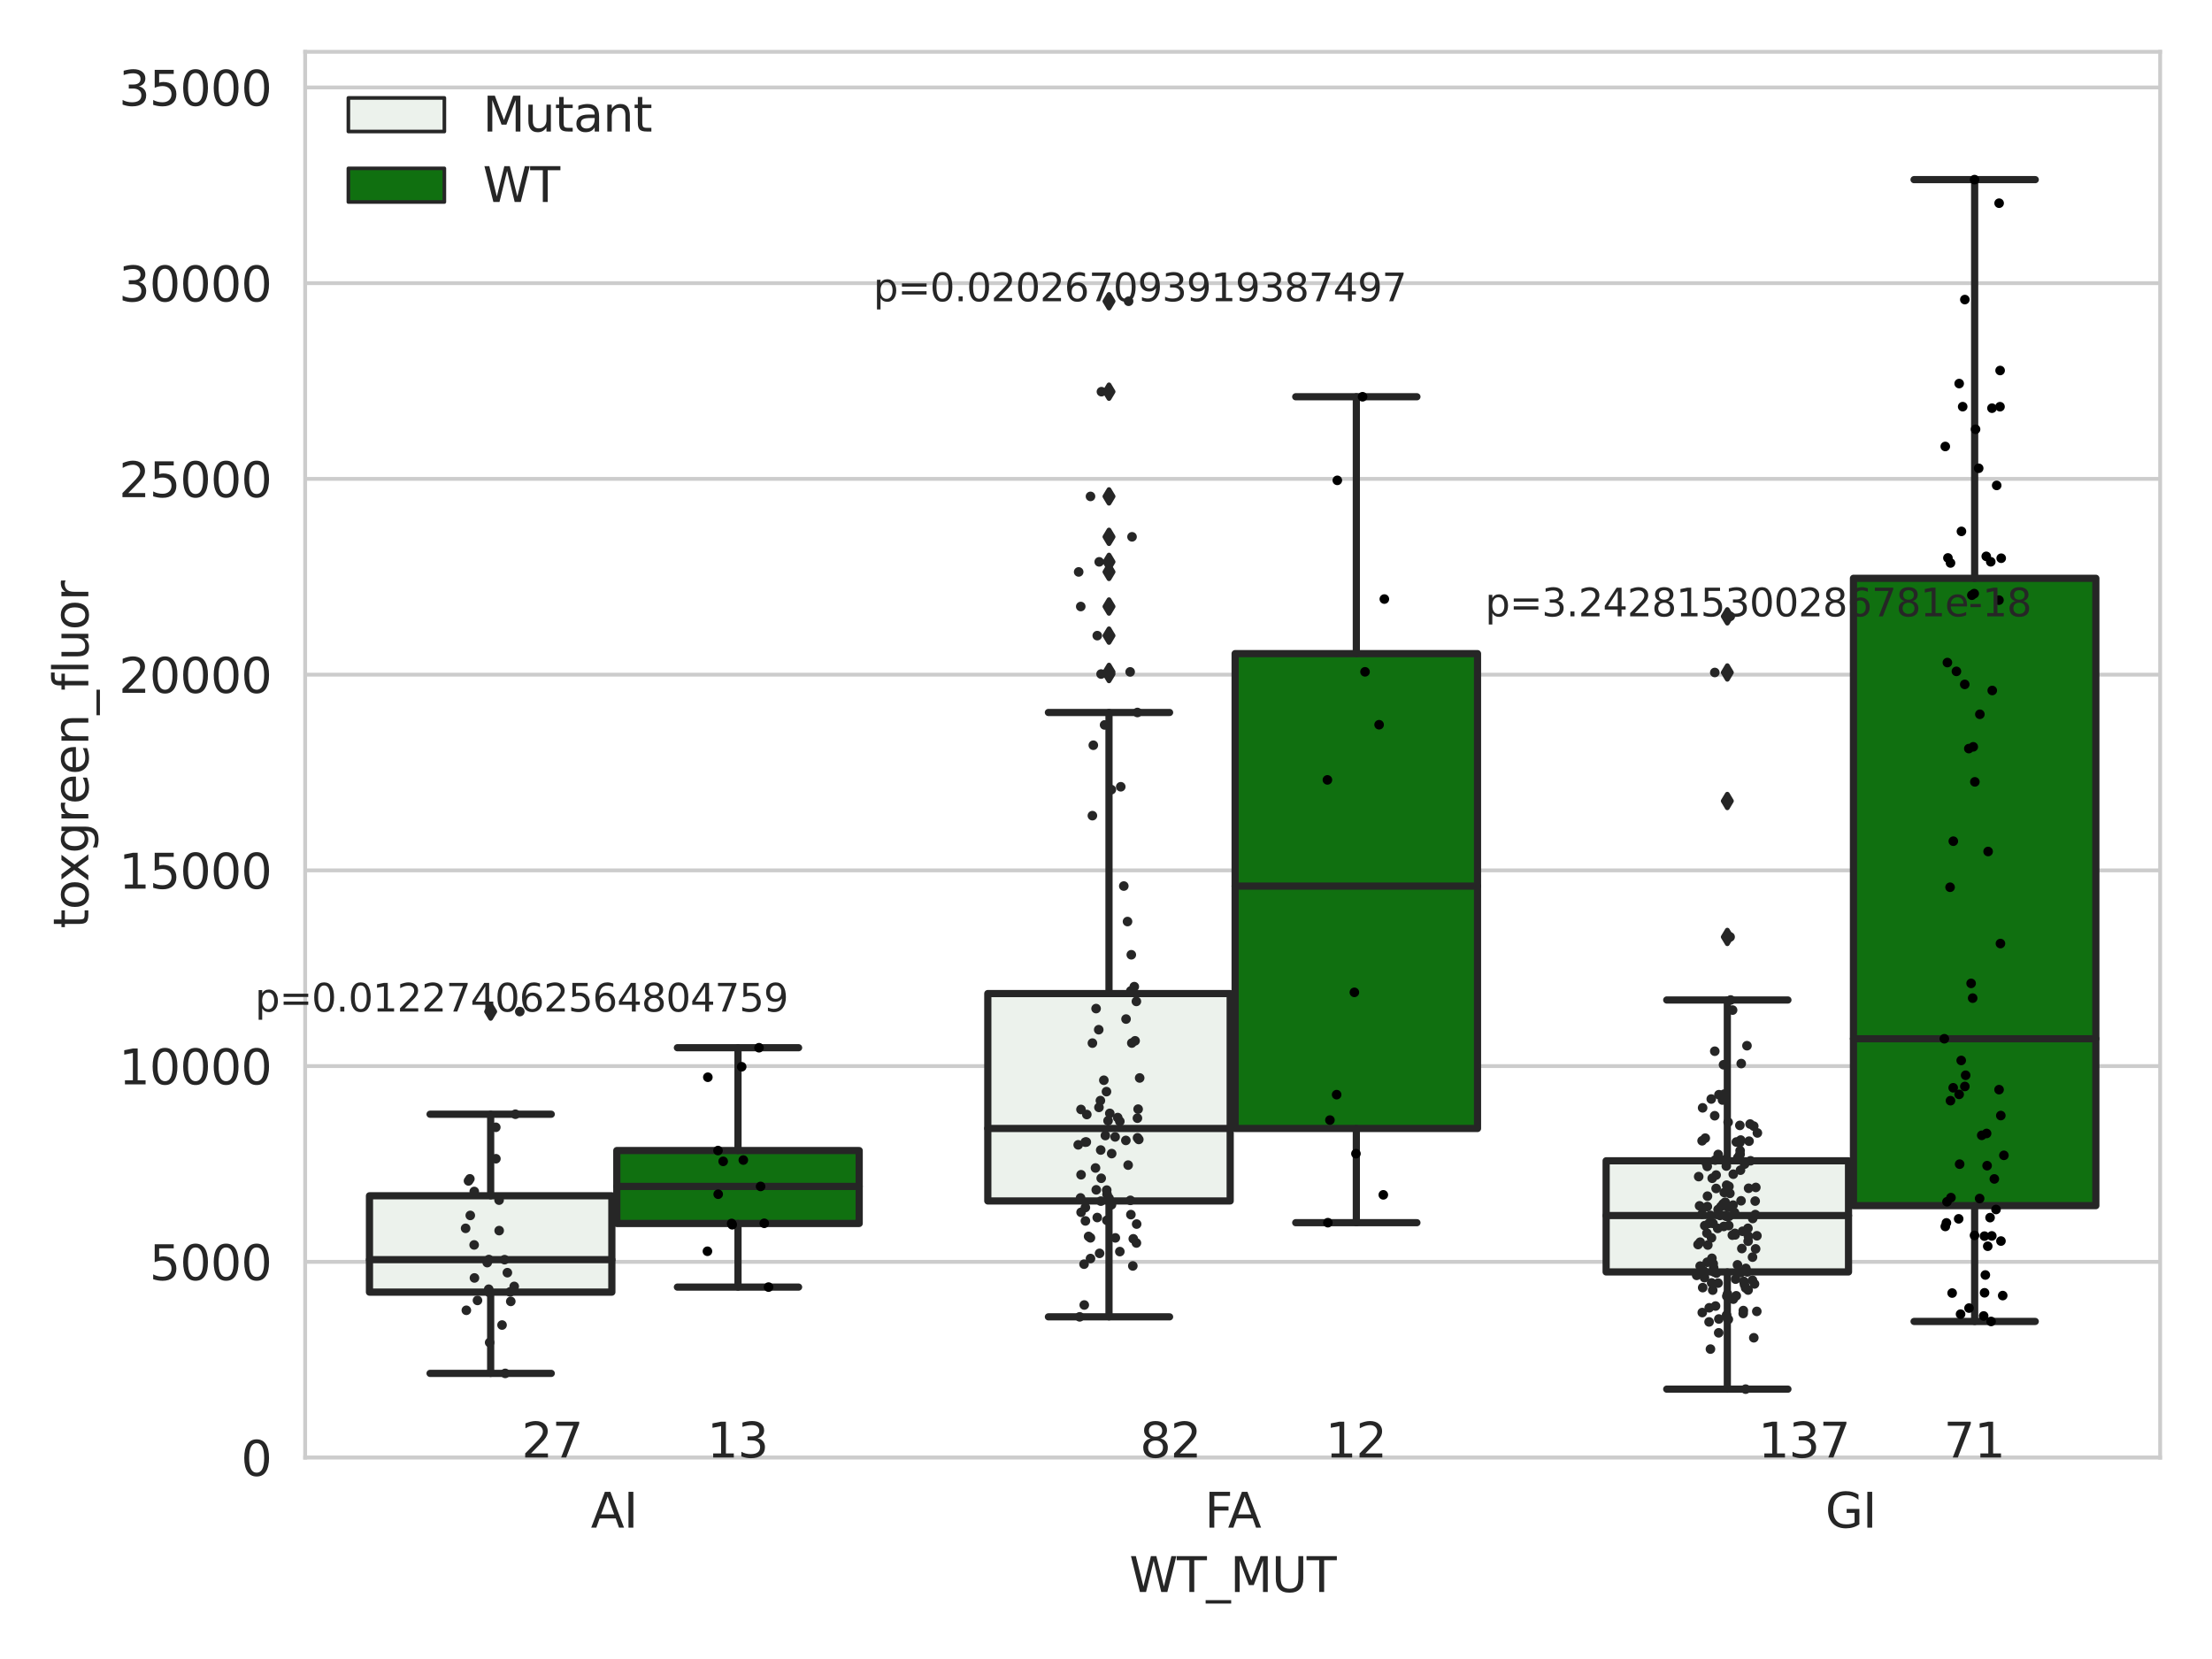 <?xml version="1.0" encoding="utf-8" standalone="no"?>
<!DOCTYPE svg PUBLIC "-//W3C//DTD SVG 1.1//EN"
  "http://www.w3.org/Graphics/SVG/1.1/DTD/svg11.dtd">
<svg xmlns:xlink="http://www.w3.org/1999/xlink" width="460.8pt" height="345.6pt" viewBox="0 0 460.8 345.6" xmlns="http://www.w3.org/2000/svg" version="1.1">
 <defs>
  <style type="text/css">*{stroke-linejoin: round; stroke-linecap: butt}</style>
 </defs>
 <g id="figure_1">
  <g id="patch_1">
   <path d="M 0 345.6 
L 460.8 345.6 
L 460.8 0 
L 0 0 
z
" style="fill: #ffffff"/>
  </g>
  <g id="axes_1">
   <g id="patch_2">
    <path d="M 63.571 303.64 
L 450 303.64 
L 450 10.8 
L 63.571 10.8 
z
" style="fill: #ffffff"/>
   </g>
   <g id="matplotlib.axis_1">
    <g id="xtick_1">
     <g id="text_1">
      <!-- AI -->
      <g style="fill: #262626" transform="translate(123.081 318.238)scale(0.1 -0.1)">
       <defs>
        <path id="DejaVuSans-41" d="M 2188 4044 
L 1331 1722 
L 3047 1722 
L 2188 4044 
z
M 1831 4666 
L 2547 4666 
L 4325 0 
L 3669 0 
L 3244 1197 
L 1141 1197 
L 716 0 
L 50 0 
L 1831 4666 
z
" transform="scale(0.016)"/>
        <path id="DejaVuSans-49" d="M 628 4666 
L 1259 4666 
L 1259 0 
L 628 0 
L 628 4666 
z
" transform="scale(0.016)"/>
       </defs>
       <use xlink:href="#DejaVuSans-41"/>
       <use xlink:href="#DejaVuSans-49" x="68.408"/>
      </g>
     </g>
    </g>
    <g id="xtick_2">
     <g id="text_2">
      <!-- FA -->
      <g style="fill: #262626" transform="translate(250.946 318.238)scale(0.1 -0.1)">
       <defs>
        <path id="DejaVuSans-46" d="M 628 4666 
L 3309 4666 
L 3309 4134 
L 1259 4134 
L 1259 2759 
L 3109 2759 
L 3109 2228 
L 1259 2228 
L 1259 0 
L 628 0 
L 628 4666 
z
" transform="scale(0.016)"/>
       </defs>
       <use xlink:href="#DejaVuSans-46"/>
       <use xlink:href="#DejaVuSans-41" x="48.395"/>
      </g>
     </g>
    </g>
    <g id="xtick_3">
     <g id="text_3">
      <!-- GI -->
      <g style="fill: #262626" transform="translate(380.246 318.238)scale(0.1 -0.1)">
       <defs>
        <path id="DejaVuSans-47" d="M 3809 666 
L 3809 1919 
L 2778 1919 
L 2778 2438 
L 4434 2438 
L 4434 434 
Q 4069 175 3628 42 
Q 3188 -91 2688 -91 
Q 1594 -91 976 548 
Q 359 1188 359 2328 
Q 359 3472 976 4111 
Q 1594 4750 2688 4750 
Q 3144 4750 3555 4637 
Q 3966 4525 4313 4306 
L 4313 3634 
Q 3963 3931 3569 4081 
Q 3175 4231 2741 4231 
Q 1884 4231 1454 3753 
Q 1025 3275 1025 2328 
Q 1025 1384 1454 906 
Q 1884 428 2741 428 
Q 3075 428 3337 486 
Q 3600 544 3809 666 
z
" transform="scale(0.016)"/>
       </defs>
       <use xlink:href="#DejaVuSans-47"/>
       <use xlink:href="#DejaVuSans-49" x="77.49"/>
      </g>
     </g>
    </g>
    <g id="text_4">
     <!-- WT_MUT -->
     <g style="fill: #262626" transform="translate(235.261 331.638)scale(0.1 -0.1)">
      <defs>
       <path id="DejaVuSans-57" d="M 213 4666 
L 850 4666 
L 1831 722 
L 2809 4666 
L 3519 4666 
L 4500 722 
L 5478 4666 
L 6119 4666 
L 4947 0 
L 4153 0 
L 3169 4050 
L 2175 0 
L 1381 0 
L 213 4666 
z
" transform="scale(0.016)"/>
       <path id="DejaVuSans-54" d="M -19 4666 
L 3928 4666 
L 3928 4134 
L 2272 4134 
L 2272 0 
L 1638 0 
L 1638 4134 
L -19 4134 
L -19 4666 
z
" transform="scale(0.016)"/>
       <path id="DejaVuSans-5f" d="M 3263 -1063 
L 3263 -1509 
L -63 -1509 
L -63 -1063 
L 3263 -1063 
z
" transform="scale(0.016)"/>
       <path id="DejaVuSans-4d" d="M 628 4666 
L 1569 4666 
L 2759 1491 
L 3956 4666 
L 4897 4666 
L 4897 0 
L 4281 0 
L 4281 4097 
L 3078 897 
L 2444 897 
L 1241 4097 
L 1241 0 
L 628 0 
L 628 4666 
z
" transform="scale(0.016)"/>
       <path id="DejaVuSans-55" d="M 556 4666 
L 1191 4666 
L 1191 1831 
Q 1191 1081 1462 751 
Q 1734 422 2344 422 
Q 2950 422 3222 751 
Q 3494 1081 3494 1831 
L 3494 4666 
L 4128 4666 
L 4128 1753 
Q 4128 841 3676 375 
Q 3225 -91 2344 -91 
Q 1459 -91 1007 375 
Q 556 841 556 1753 
L 556 4666 
z
" transform="scale(0.016)"/>
      </defs>
      <use xlink:href="#DejaVuSans-57"/>
      <use xlink:href="#DejaVuSans-54" x="98.877"/>
      <use xlink:href="#DejaVuSans-5f" x="159.961"/>
      <use xlink:href="#DejaVuSans-4d" x="209.961"/>
      <use xlink:href="#DejaVuSans-55" x="296.24"/>
      <use xlink:href="#DejaVuSans-54" x="369.434"/>
     </g>
    </g>
   </g>
   <g id="matplotlib.axis_2">
    <g id="ytick_1">
     <g id="line2d_1">
      <path d="M 63.571 303.64 
L 450 303.64 
" clip-path="url(#p47752cc117)" style="fill: none; stroke: #cccccc; stroke-width: 0.8; stroke-linecap: round"/>
     </g>
     <g id="text_5">
      <!-- 0 -->
      <g style="fill: #262626" transform="translate(50.209 307.439)scale(0.1 -0.1)">
       <defs>
        <path id="DejaVuSans-30" d="M 2034 4250 
Q 1547 4250 1301 3770 
Q 1056 3291 1056 2328 
Q 1056 1369 1301 889 
Q 1547 409 2034 409 
Q 2525 409 2770 889 
Q 3016 1369 3016 2328 
Q 3016 3291 2770 3770 
Q 2525 4250 2034 4250 
z
M 2034 4750 
Q 2819 4750 3233 4129 
Q 3647 3509 3647 2328 
Q 3647 1150 3233 529 
Q 2819 -91 2034 -91 
Q 1250 -91 836 529 
Q 422 1150 422 2328 
Q 422 3509 836 4129 
Q 1250 4750 2034 4750 
z
" transform="scale(0.016)"/>
       </defs>
       <use xlink:href="#DejaVuSans-30"/>
      </g>
     </g>
    </g>
    <g id="ytick_2">
     <g id="line2d_2">
      <path d="M 63.571 262.865 
L 450 262.865 
" clip-path="url(#p47752cc117)" style="fill: none; stroke: #cccccc; stroke-width: 0.8; stroke-linecap: round"/>
     </g>
     <g id="text_6">
      <!-- 5000 -->
      <g style="fill: #262626" transform="translate(31.121 266.664)scale(0.1 -0.1)">
       <defs>
        <path id="DejaVuSans-35" d="M 691 4666 
L 3169 4666 
L 3169 4134 
L 1269 4134 
L 1269 2991 
Q 1406 3038 1543 3061 
Q 1681 3084 1819 3084 
Q 2600 3084 3056 2656 
Q 3513 2228 3513 1497 
Q 3513 744 3044 326 
Q 2575 -91 1722 -91 
Q 1428 -91 1123 -41 
Q 819 9 494 109 
L 494 744 
Q 775 591 1075 516 
Q 1375 441 1709 441 
Q 2250 441 2565 725 
Q 2881 1009 2881 1497 
Q 2881 1984 2565 2268 
Q 2250 2553 1709 2553 
Q 1456 2553 1204 2497 
Q 953 2441 691 2322 
L 691 4666 
z
" transform="scale(0.016)"/>
       </defs>
       <use xlink:href="#DejaVuSans-35"/>
       <use xlink:href="#DejaVuSans-30" x="63.623"/>
       <use xlink:href="#DejaVuSans-30" x="127.246"/>
       <use xlink:href="#DejaVuSans-30" x="190.869"/>
      </g>
     </g>
    </g>
    <g id="ytick_3">
     <g id="line2d_3">
      <path d="M 63.571 222.09 
L 450 222.09 
" clip-path="url(#p47752cc117)" style="fill: none; stroke: #cccccc; stroke-width: 0.8; stroke-linecap: round"/>
     </g>
     <g id="text_7">
      <!-- 10000 -->
      <g style="fill: #262626" transform="translate(24.759 225.889)scale(0.1 -0.1)">
       <defs>
        <path id="DejaVuSans-31" d="M 794 531 
L 1825 531 
L 1825 4091 
L 703 3866 
L 703 4441 
L 1819 4666 
L 2450 4666 
L 2450 531 
L 3481 531 
L 3481 0 
L 794 0 
L 794 531 
z
" transform="scale(0.016)"/>
       </defs>
       <use xlink:href="#DejaVuSans-31"/>
       <use xlink:href="#DejaVuSans-30" x="63.623"/>
       <use xlink:href="#DejaVuSans-30" x="127.246"/>
       <use xlink:href="#DejaVuSans-30" x="190.869"/>
       <use xlink:href="#DejaVuSans-30" x="254.492"/>
      </g>
     </g>
    </g>
    <g id="ytick_4">
     <g id="line2d_4">
      <path d="M 63.571 181.315 
L 450 181.315 
" clip-path="url(#p47752cc117)" style="fill: none; stroke: #cccccc; stroke-width: 0.8; stroke-linecap: round"/>
     </g>
     <g id="text_8">
      <!-- 15000 -->
      <g style="fill: #262626" transform="translate(24.759 185.114)scale(0.1 -0.1)">
       <use xlink:href="#DejaVuSans-31"/>
       <use xlink:href="#DejaVuSans-35" x="63.623"/>
       <use xlink:href="#DejaVuSans-30" x="127.246"/>
       <use xlink:href="#DejaVuSans-30" x="190.869"/>
       <use xlink:href="#DejaVuSans-30" x="254.492"/>
      </g>
     </g>
    </g>
    <g id="ytick_5">
     <g id="line2d_5">
      <path d="M 63.571 140.539 
L 450 140.539 
" clip-path="url(#p47752cc117)" style="fill: none; stroke: #cccccc; stroke-width: 0.8; stroke-linecap: round"/>
     </g>
     <g id="text_9">
      <!-- 20000 -->
      <g style="fill: #262626" transform="translate(24.759 144.339)scale(0.1 -0.1)">
       <defs>
        <path id="DejaVuSans-32" d="M 1228 531 
L 3431 531 
L 3431 0 
L 469 0 
L 469 531 
Q 828 903 1448 1529 
Q 2069 2156 2228 2338 
Q 2531 2678 2651 2914 
Q 2772 3150 2772 3378 
Q 2772 3750 2511 3984 
Q 2250 4219 1831 4219 
Q 1534 4219 1204 4116 
Q 875 4013 500 3803 
L 500 4441 
Q 881 4594 1212 4672 
Q 1544 4750 1819 4750 
Q 2544 4750 2975 4387 
Q 3406 4025 3406 3419 
Q 3406 3131 3298 2873 
Q 3191 2616 2906 2266 
Q 2828 2175 2409 1742 
Q 1991 1309 1228 531 
z
" transform="scale(0.016)"/>
       </defs>
       <use xlink:href="#DejaVuSans-32"/>
       <use xlink:href="#DejaVuSans-30" x="63.623"/>
       <use xlink:href="#DejaVuSans-30" x="127.246"/>
       <use xlink:href="#DejaVuSans-30" x="190.869"/>
       <use xlink:href="#DejaVuSans-30" x="254.492"/>
      </g>
     </g>
    </g>
    <g id="ytick_6">
     <g id="line2d_6">
      <path d="M 63.571 99.764 
L 450 99.764 
" clip-path="url(#p47752cc117)" style="fill: none; stroke: #cccccc; stroke-width: 0.8; stroke-linecap: round"/>
     </g>
     <g id="text_10">
      <!-- 25000 -->
      <g style="fill: #262626" transform="translate(24.759 103.564)scale(0.1 -0.1)">
       <use xlink:href="#DejaVuSans-32"/>
       <use xlink:href="#DejaVuSans-35" x="63.623"/>
       <use xlink:href="#DejaVuSans-30" x="127.246"/>
       <use xlink:href="#DejaVuSans-30" x="190.869"/>
       <use xlink:href="#DejaVuSans-30" x="254.492"/>
      </g>
     </g>
    </g>
    <g id="ytick_7">
     <g id="line2d_7">
      <path d="M 63.571 58.989 
L 450 58.989 
" clip-path="url(#p47752cc117)" style="fill: none; stroke: #cccccc; stroke-width: 0.8; stroke-linecap: round"/>
     </g>
     <g id="text_11">
      <!-- 30000 -->
      <g style="fill: #262626" transform="translate(24.759 62.788)scale(0.1 -0.1)">
       <defs>
        <path id="DejaVuSans-33" d="M 2597 2516 
Q 3050 2419 3304 2112 
Q 3559 1806 3559 1356 
Q 3559 666 3084 287 
Q 2609 -91 1734 -91 
Q 1441 -91 1130 -33 
Q 819 25 488 141 
L 488 750 
Q 750 597 1062 519 
Q 1375 441 1716 441 
Q 2309 441 2620 675 
Q 2931 909 2931 1356 
Q 2931 1769 2642 2001 
Q 2353 2234 1838 2234 
L 1294 2234 
L 1294 2753 
L 1863 2753 
Q 2328 2753 2575 2939 
Q 2822 3125 2822 3475 
Q 2822 3834 2567 4026 
Q 2313 4219 1838 4219 
Q 1578 4219 1281 4162 
Q 984 4106 628 3988 
L 628 4550 
Q 988 4650 1302 4700 
Q 1616 4750 1894 4750 
Q 2613 4750 3031 4423 
Q 3450 4097 3450 3541 
Q 3450 3153 3228 2886 
Q 3006 2619 2597 2516 
z
" transform="scale(0.016)"/>
       </defs>
       <use xlink:href="#DejaVuSans-33"/>
       <use xlink:href="#DejaVuSans-30" x="63.623"/>
       <use xlink:href="#DejaVuSans-30" x="127.246"/>
       <use xlink:href="#DejaVuSans-30" x="190.869"/>
       <use xlink:href="#DejaVuSans-30" x="254.492"/>
      </g>
     </g>
    </g>
    <g id="ytick_8">
     <g id="line2d_8">
      <path d="M 63.571 18.214 
L 450 18.214 
" clip-path="url(#p47752cc117)" style="fill: none; stroke: #cccccc; stroke-width: 0.8; stroke-linecap: round"/>
     </g>
     <g id="text_12">
      <!-- 35000 -->
      <g style="fill: #262626" transform="translate(24.759 22.013)scale(0.1 -0.1)">
       <use xlink:href="#DejaVuSans-33"/>
       <use xlink:href="#DejaVuSans-35" x="63.623"/>
       <use xlink:href="#DejaVuSans-30" x="127.246"/>
       <use xlink:href="#DejaVuSans-30" x="190.869"/>
       <use xlink:href="#DejaVuSans-30" x="254.492"/>
      </g>
     </g>
    </g>
    <g id="text_13">
     <!-- toxgreen_fluor -->
     <g style="fill: #262626" transform="translate(18.401 193.415)rotate(-90)scale(0.1 -0.1)">
      <defs>
       <path id="DejaVuSans-74" d="M 1172 4494 
L 1172 3500 
L 2356 3500 
L 2356 3053 
L 1172 3053 
L 1172 1153 
Q 1172 725 1289 603 
Q 1406 481 1766 481 
L 2356 481 
L 2356 0 
L 1766 0 
Q 1100 0 847 248 
Q 594 497 594 1153 
L 594 3053 
L 172 3053 
L 172 3500 
L 594 3500 
L 594 4494 
L 1172 4494 
z
" transform="scale(0.016)"/>
       <path id="DejaVuSans-6f" d="M 1959 3097 
Q 1497 3097 1228 2736 
Q 959 2375 959 1747 
Q 959 1119 1226 758 
Q 1494 397 1959 397 
Q 2419 397 2687 759 
Q 2956 1122 2956 1747 
Q 2956 2369 2687 2733 
Q 2419 3097 1959 3097 
z
M 1959 3584 
Q 2709 3584 3137 3096 
Q 3566 2609 3566 1747 
Q 3566 888 3137 398 
Q 2709 -91 1959 -91 
Q 1206 -91 779 398 
Q 353 888 353 1747 
Q 353 2609 779 3096 
Q 1206 3584 1959 3584 
z
" transform="scale(0.016)"/>
       <path id="DejaVuSans-78" d="M 3513 3500 
L 2247 1797 
L 3578 0 
L 2900 0 
L 1881 1375 
L 863 0 
L 184 0 
L 1544 1831 
L 300 3500 
L 978 3500 
L 1906 2253 
L 2834 3500 
L 3513 3500 
z
" transform="scale(0.016)"/>
       <path id="DejaVuSans-67" d="M 2906 1791 
Q 2906 2416 2648 2759 
Q 2391 3103 1925 3103 
Q 1463 3103 1205 2759 
Q 947 2416 947 1791 
Q 947 1169 1205 825 
Q 1463 481 1925 481 
Q 2391 481 2648 825 
Q 2906 1169 2906 1791 
z
M 3481 434 
Q 3481 -459 3084 -895 
Q 2688 -1331 1869 -1331 
Q 1566 -1331 1297 -1286 
Q 1028 -1241 775 -1147 
L 775 -588 
Q 1028 -725 1275 -790 
Q 1522 -856 1778 -856 
Q 2344 -856 2625 -561 
Q 2906 -266 2906 331 
L 2906 616 
Q 2728 306 2450 153 
Q 2172 0 1784 0 
Q 1141 0 747 490 
Q 353 981 353 1791 
Q 353 2603 747 3093 
Q 1141 3584 1784 3584 
Q 2172 3584 2450 3431 
Q 2728 3278 2906 2969 
L 2906 3500 
L 3481 3500 
L 3481 434 
z
" transform="scale(0.016)"/>
       <path id="DejaVuSans-72" d="M 2631 2963 
Q 2534 3019 2420 3045 
Q 2306 3072 2169 3072 
Q 1681 3072 1420 2755 
Q 1159 2438 1159 1844 
L 1159 0 
L 581 0 
L 581 3500 
L 1159 3500 
L 1159 2956 
Q 1341 3275 1631 3429 
Q 1922 3584 2338 3584 
Q 2397 3584 2469 3576 
Q 2541 3569 2628 3553 
L 2631 2963 
z
" transform="scale(0.016)"/>
       <path id="DejaVuSans-65" d="M 3597 1894 
L 3597 1613 
L 953 1613 
Q 991 1019 1311 708 
Q 1631 397 2203 397 
Q 2534 397 2845 478 
Q 3156 559 3463 722 
L 3463 178 
Q 3153 47 2828 -22 
Q 2503 -91 2169 -91 
Q 1331 -91 842 396 
Q 353 884 353 1716 
Q 353 2575 817 3079 
Q 1281 3584 2069 3584 
Q 2775 3584 3186 3129 
Q 3597 2675 3597 1894 
z
M 3022 2063 
Q 3016 2534 2758 2815 
Q 2500 3097 2075 3097 
Q 1594 3097 1305 2825 
Q 1016 2553 972 2059 
L 3022 2063 
z
" transform="scale(0.016)"/>
       <path id="DejaVuSans-6e" d="M 3513 2113 
L 3513 0 
L 2938 0 
L 2938 2094 
Q 2938 2591 2744 2837 
Q 2550 3084 2163 3084 
Q 1697 3084 1428 2787 
Q 1159 2491 1159 1978 
L 1159 0 
L 581 0 
L 581 3500 
L 1159 3500 
L 1159 2956 
Q 1366 3272 1645 3428 
Q 1925 3584 2291 3584 
Q 2894 3584 3203 3211 
Q 3513 2838 3513 2113 
z
" transform="scale(0.016)"/>
       <path id="DejaVuSans-66" d="M 2375 4863 
L 2375 4384 
L 1825 4384 
Q 1516 4384 1395 4259 
Q 1275 4134 1275 3809 
L 1275 3500 
L 2222 3500 
L 2222 3053 
L 1275 3053 
L 1275 0 
L 697 0 
L 697 3053 
L 147 3053 
L 147 3500 
L 697 3500 
L 697 3744 
Q 697 4328 969 4595 
Q 1241 4863 1831 4863 
L 2375 4863 
z
" transform="scale(0.016)"/>
       <path id="DejaVuSans-6c" d="M 603 4863 
L 1178 4863 
L 1178 0 
L 603 0 
L 603 4863 
z
" transform="scale(0.016)"/>
       <path id="DejaVuSans-75" d="M 544 1381 
L 544 3500 
L 1119 3500 
L 1119 1403 
Q 1119 906 1312 657 
Q 1506 409 1894 409 
Q 2359 409 2629 706 
Q 2900 1003 2900 1516 
L 2900 3500 
L 3475 3500 
L 3475 0 
L 2900 0 
L 2900 538 
Q 2691 219 2414 64 
Q 2138 -91 1772 -91 
Q 1169 -91 856 284 
Q 544 659 544 1381 
z
M 1991 3584 
L 1991 3584 
z
" transform="scale(0.016)"/>
      </defs>
      <use xlink:href="#DejaVuSans-74"/>
      <use xlink:href="#DejaVuSans-6f" x="39.209"/>
      <use xlink:href="#DejaVuSans-78" x="97.266"/>
      <use xlink:href="#DejaVuSans-67" x="156.445"/>
      <use xlink:href="#DejaVuSans-72" x="219.922"/>
      <use xlink:href="#DejaVuSans-65" x="258.785"/>
      <use xlink:href="#DejaVuSans-65" x="320.309"/>
      <use xlink:href="#DejaVuSans-6e" x="381.832"/>
      <use xlink:href="#DejaVuSans-5f" x="445.211"/>
      <use xlink:href="#DejaVuSans-66" x="495.211"/>
      <use xlink:href="#DejaVuSans-6c" x="530.416"/>
      <use xlink:href="#DejaVuSans-75" x="558.199"/>
      <use xlink:href="#DejaVuSans-6f" x="621.578"/>
      <use xlink:href="#DejaVuSans-72" x="682.76"/>
     </g>
    </g>
   </g>
   <g id="patch_3">
    <path d="M 76.967 269.174 
L 127.461 269.174 
L 127.461 249.108 
L 76.967 249.108 
L 76.967 269.174 
z
" clip-path="url(#p47752cc117)" style="fill: #ecf2ec; stroke: #262626; stroke-width: 1.5; stroke-linejoin: miter"/>
   </g>
   <g id="patch_4">
    <path d="M 128.491 254.871 
L 178.985 254.871 
L 178.985 239.68 
L 128.491 239.68 
L 128.491 254.871 
z
" clip-path="url(#p47752cc117)" style="fill: #107010; stroke: #262626; stroke-width: 1.5; stroke-linejoin: miter"/>
   </g>
   <g id="patch_5">
    <path d="M 205.777 250.18 
L 256.27 250.18 
L 256.27 206.978 
L 205.777 206.978 
L 205.777 250.18 
z
" clip-path="url(#p47752cc117)" style="fill: #ecf2ec; stroke: #262626; stroke-width: 1.5; stroke-linejoin: miter"/>
   </g>
   <g id="patch_6">
    <path d="M 257.301 235.084 
L 307.794 235.084 
L 307.794 136.165 
L 257.301 136.165 
L 257.301 235.084 
z
" clip-path="url(#p47752cc117)" style="fill: #107010; stroke: #262626; stroke-width: 1.5; stroke-linejoin: miter"/>
   </g>
   <g id="patch_7">
    <path d="M 334.587 264.968 
L 385.08 264.968 
L 385.08 241.818 
L 334.587 241.818 
L 334.587 264.968 
z
" clip-path="url(#p47752cc117)" style="fill: #ecf2ec; stroke: #262626; stroke-width: 1.5; stroke-linejoin: miter"/>
   </g>
   <g id="patch_8">
    <path d="M 386.11 251.156 
L 436.604 251.156 
L 436.604 120.47 
L 386.11 120.47 
L 386.11 251.156 
z
" clip-path="url(#p47752cc117)" style="fill: #107010; stroke: #262626; stroke-width: 1.5; stroke-linejoin: miter"/>
   </g>
   <g id="patch_9">
    <path d="M 127.976 303.64 
L 127.976 303.64 
L 127.976 303.64 
L 127.976 303.64 
z
" clip-path="url(#p47752cc117)" style="fill: #ecf2ec; stroke: #262626; stroke-width: 0.75; stroke-linejoin: miter"/>
   </g>
   <g id="patch_10">
    <path d="M 127.976 303.64 
L 127.976 303.64 
L 127.976 303.64 
L 127.976 303.64 
z
" clip-path="url(#p47752cc117)" style="fill: #107010; stroke: #262626; stroke-width: 0.75; stroke-linejoin: miter"/>
   </g>
   <g id="PathCollection_1"/>
   <g id="PathCollection_2"/>
   <g id="line2d_9">
    <path d="M 102.214 269.174 
L 102.214 286.1 
" clip-path="url(#p47752cc117)" style="fill: none; stroke: #262626; stroke-width: 1.5; stroke-linecap: round"/>
   </g>
   <g id="line2d_10">
    <path d="M 102.214 249.108 
L 102.214 232.114 
" clip-path="url(#p47752cc117)" style="fill: none; stroke: #262626; stroke-width: 1.5; stroke-linecap: round"/>
   </g>
   <g id="line2d_11">
    <path d="M 89.591 286.1 
L 114.837 286.1 
" clip-path="url(#p47752cc117)" style="fill: none; stroke: #262626; stroke-width: 1.5; stroke-linecap: round"/>
   </g>
   <g id="line2d_12">
    <path d="M 89.591 232.114 
L 114.837 232.114 
" clip-path="url(#p47752cc117)" style="fill: none; stroke: #262626; stroke-width: 1.5; stroke-linecap: round"/>
   </g>
   <g id="line2d_13">
    <defs>
     <path id="m55b1bdd687" d="M -0 1.414 
L 0.849 0 
L 0 -1.414 
L -0.849 -0 
z
" style="stroke: #262626; stroke-linejoin: miter"/>
    </defs>
    <g clip-path="url(#p47752cc117)">
     <use xlink:href="#m55b1bdd687" x="102.214" y="210.729" style="fill: #262626; stroke: #262626; stroke-linejoin: miter"/>
    </g>
   </g>
   <g id="line2d_14">
    <path d="M 153.738 254.871 
L 153.738 268.125 
" clip-path="url(#p47752cc117)" style="fill: none; stroke: #262626; stroke-width: 1.5; stroke-linecap: round"/>
   </g>
   <g id="line2d_15">
    <path d="M 153.738 239.68 
L 153.738 218.26 
" clip-path="url(#p47752cc117)" style="fill: none; stroke: #262626; stroke-width: 1.5; stroke-linecap: round"/>
   </g>
   <g id="line2d_16">
    <path d="M 141.115 268.125 
L 166.361 268.125 
" clip-path="url(#p47752cc117)" style="fill: none; stroke: #262626; stroke-width: 1.5; stroke-linecap: round"/>
   </g>
   <g id="line2d_17">
    <path d="M 141.115 218.26 
L 166.361 218.26 
" clip-path="url(#p47752cc117)" style="fill: none; stroke: #262626; stroke-width: 1.5; stroke-linecap: round"/>
   </g>
   <g id="line2d_18"/>
   <g id="line2d_19">
    <path d="M 231.024 250.18 
L 231.024 274.322 
" clip-path="url(#p47752cc117)" style="fill: none; stroke: #262626; stroke-width: 1.5; stroke-linecap: round"/>
   </g>
   <g id="line2d_20">
    <path d="M 231.024 206.978 
L 231.024 148.423 
" clip-path="url(#p47752cc117)" style="fill: none; stroke: #262626; stroke-width: 1.5; stroke-linecap: round"/>
   </g>
   <g id="line2d_21">
    <path d="M 218.4 274.322 
L 243.647 274.322 
" clip-path="url(#p47752cc117)" style="fill: none; stroke: #262626; stroke-width: 1.5; stroke-linecap: round"/>
   </g>
   <g id="line2d_22">
    <path d="M 218.4 148.423 
L 243.647 148.423 
" clip-path="url(#p47752cc117)" style="fill: none; stroke: #262626; stroke-width: 1.5; stroke-linecap: round"/>
   </g>
   <g id="line2d_23">
    <g clip-path="url(#p47752cc117)">
     <use xlink:href="#m55b1bdd687" x="231.024" y="140.414" style="fill: #262626; stroke: #262626; stroke-linejoin: miter"/>
     <use xlink:href="#m55b1bdd687" x="231.024" y="81.595" style="fill: #262626; stroke: #262626; stroke-linejoin: miter"/>
     <use xlink:href="#m55b1bdd687" x="231.024" y="119.142" style="fill: #262626; stroke: #262626; stroke-linejoin: miter"/>
     <use xlink:href="#m55b1bdd687" x="231.024" y="111.83" style="fill: #262626; stroke: #262626; stroke-linejoin: miter"/>
     <use xlink:href="#m55b1bdd687" x="231.024" y="139.967" style="fill: #262626; stroke: #262626; stroke-linejoin: miter"/>
     <use xlink:href="#m55b1bdd687" x="231.024" y="126.35" style="fill: #262626; stroke: #262626; stroke-linejoin: miter"/>
     <use xlink:href="#m55b1bdd687" x="231.024" y="132.414" style="fill: #262626; stroke: #262626; stroke-linejoin: miter"/>
     <use xlink:href="#m55b1bdd687" x="231.024" y="103.41" style="fill: #262626; stroke: #262626; stroke-linejoin: miter"/>
     <use xlink:href="#m55b1bdd687" x="231.024" y="62.757" style="fill: #262626; stroke: #262626; stroke-linejoin: miter"/>
     <use xlink:href="#m55b1bdd687" x="231.024" y="117.045" style="fill: #262626; stroke: #262626; stroke-linejoin: miter"/>
    </g>
   </g>
   <g id="line2d_24">
    <path d="M 282.548 235.084 
L 282.548 254.709 
" clip-path="url(#p47752cc117)" style="fill: none; stroke: #262626; stroke-width: 1.5; stroke-linecap: round"/>
   </g>
   <g id="line2d_25">
    <path d="M 282.548 136.165 
L 282.548 82.651 
" clip-path="url(#p47752cc117)" style="fill: none; stroke: #262626; stroke-width: 1.5; stroke-linecap: round"/>
   </g>
   <g id="line2d_26">
    <path d="M 269.924 254.709 
L 295.171 254.709 
" clip-path="url(#p47752cc117)" style="fill: none; stroke: #262626; stroke-width: 1.5; stroke-linecap: round"/>
   </g>
   <g id="line2d_27">
    <path d="M 269.924 82.651 
L 295.171 82.651 
" clip-path="url(#p47752cc117)" style="fill: none; stroke: #262626; stroke-width: 1.5; stroke-linecap: round"/>
   </g>
   <g id="line2d_28"/>
   <g id="line2d_29">
    <path d="M 359.833 264.968 
L 359.833 289.383 
" clip-path="url(#p47752cc117)" style="fill: none; stroke: #262626; stroke-width: 1.5; stroke-linecap: round"/>
   </g>
   <g id="line2d_30">
    <path d="M 359.833 241.818 
L 359.833 208.317 
" clip-path="url(#p47752cc117)" style="fill: none; stroke: #262626; stroke-width: 1.5; stroke-linecap: round"/>
   </g>
   <g id="line2d_31">
    <path d="M 347.21 289.383 
L 372.457 289.383 
" clip-path="url(#p47752cc117)" style="fill: none; stroke: #262626; stroke-width: 1.5; stroke-linecap: round"/>
   </g>
   <g id="line2d_32">
    <path d="M 347.21 208.317 
L 372.457 208.317 
" clip-path="url(#p47752cc117)" style="fill: none; stroke: #262626; stroke-width: 1.5; stroke-linecap: round"/>
   </g>
   <g id="line2d_33">
    <g clip-path="url(#p47752cc117)">
     <use xlink:href="#m55b1bdd687" x="359.833" y="195.182" style="fill: #262626; stroke: #262626; stroke-linejoin: miter"/>
     <use xlink:href="#m55b1bdd687" x="359.833" y="166.862" style="fill: #262626; stroke: #262626; stroke-linejoin: miter"/>
     <use xlink:href="#m55b1bdd687" x="359.833" y="128.394" style="fill: #262626; stroke: #262626; stroke-linejoin: miter"/>
     <use xlink:href="#m55b1bdd687" x="359.833" y="140.09" style="fill: #262626; stroke: #262626; stroke-linejoin: miter"/>
    </g>
   </g>
   <g id="line2d_34">
    <path d="M 411.357 251.156 
L 411.357 275.282 
" clip-path="url(#p47752cc117)" style="fill: none; stroke: #262626; stroke-width: 1.5; stroke-linecap: round"/>
   </g>
   <g id="line2d_35">
    <path d="M 411.357 120.47 
L 411.357 37.422 
" clip-path="url(#p47752cc117)" style="fill: none; stroke: #262626; stroke-width: 1.5; stroke-linecap: round"/>
   </g>
   <g id="line2d_36">
    <path d="M 398.734 275.282 
L 423.98 275.282 
" clip-path="url(#p47752cc117)" style="fill: none; stroke: #262626; stroke-width: 1.5; stroke-linecap: round"/>
   </g>
   <g id="line2d_37">
    <path d="M 398.734 37.422 
L 423.98 37.422 
" clip-path="url(#p47752cc117)" style="fill: none; stroke: #262626; stroke-width: 1.5; stroke-linecap: round"/>
   </g>
   <g id="line2d_38"/>
   <g id="line2d_39">
    <path d="M 76.967 262.412 
L 127.461 262.412 
" clip-path="url(#p47752cc117)" style="fill: none; stroke: #262626; stroke-width: 1.5; stroke-linecap: round"/>
   </g>
   <g id="line2d_40">
    <path d="M 128.491 247.154 
L 178.985 247.154 
" clip-path="url(#p47752cc117)" style="fill: none; stroke: #262626; stroke-width: 1.5; stroke-linecap: round"/>
   </g>
   <g id="line2d_41">
    <path d="M 205.777 235.078 
L 256.27 235.078 
" clip-path="url(#p47752cc117)" style="fill: none; stroke: #262626; stroke-width: 1.5; stroke-linecap: round"/>
   </g>
   <g id="line2d_42">
    <path d="M 257.301 184.595 
L 307.794 184.595 
" clip-path="url(#p47752cc117)" style="fill: none; stroke: #262626; stroke-width: 1.5; stroke-linecap: round"/>
   </g>
   <g id="line2d_43">
    <path d="M 334.587 253.222 
L 385.08 253.222 
" clip-path="url(#p47752cc117)" style="fill: none; stroke: #262626; stroke-width: 1.5; stroke-linecap: round"/>
   </g>
   <g id="line2d_44">
    <path d="M 386.11 216.391 
L 436.604 216.391 
" clip-path="url(#p47752cc117)" style="fill: none; stroke: #262626; stroke-width: 1.5; stroke-linecap: round"/>
   </g>
   <g id="patch_11">
    <path d="M 63.571 303.64 
L 63.571 10.8 
" style="fill: none; stroke: #cccccc; stroke-width: 0.8; stroke-linejoin: miter; stroke-linecap: square"/>
   </g>
   <g id="patch_12">
    <path d="M 450 303.64 
L 450 10.8 
" style="fill: none; stroke: #cccccc; stroke-width: 0.8; stroke-linejoin: miter; stroke-linecap: square"/>
   </g>
   <g id="patch_13">
    <path d="M 63.571 303.64 
L 450 303.64 
" style="fill: none; stroke: #cccccc; stroke-width: 0.8; stroke-linejoin: miter; stroke-linecap: square"/>
   </g>
   <g id="patch_14">
    <path d="M 63.571 10.8 
L 450 10.8 
" style="fill: none; stroke: #cccccc; stroke-width: 0.8; stroke-linejoin: miter; stroke-linecap: square"/>
   </g>
   <g id="PathCollection_3">
    <defs>
     <path id="C0_0_5260d281de" d="M 0 1 
C 0.265 1 0.52 0.895 0.707 0.707 
C 0.895 0.52 1 0.265 1 -0 
C 1 -0.265 0.895 -0.52 0.707 -0.707 
C 0.52 -0.895 0.265 -1 0 -1 
C -0.265 -1 -0.52 -0.895 -0.707 -0.707 
C -0.895 -0.52 -1 -0.265 -1 0 
C -1 0.265 -0.895 0.52 -0.707 0.707 
C -0.52 0.895 -0.265 1 0 1 
z
"/>
    </defs>
    <g clip-path="url(#p47752cc117)">
     <use xlink:href="#C0_0_5260d281de" x="105.116" y="262.412" style="fill: #262626"/>
    </g>
    <g clip-path="url(#p47752cc117)">
     <use xlink:href="#C0_0_5260d281de" x="98.838" y="266.217" style="fill: #262626"/>
    </g>
    <g clip-path="url(#p47752cc117)">
     <use xlink:href="#C0_0_5260d281de" x="103.986" y="256.358" style="fill: #262626"/>
    </g>
    <g clip-path="url(#p47752cc117)">
     <use xlink:href="#C0_0_5260d281de" x="104.584" y="276.029" style="fill: #262626"/>
    </g>
    <g clip-path="url(#p47752cc117)">
     <use xlink:href="#C0_0_5260d281de" x="105.695" y="265.121" style="fill: #262626"/>
    </g>
    <g clip-path="url(#p47752cc117)">
     <use xlink:href="#C0_0_5260d281de" x="101.499" y="263.024" style="fill: #262626"/>
    </g>
    <g clip-path="url(#p47752cc117)">
     <use xlink:href="#C0_0_5260d281de" x="97.598" y="246.004" style="fill: #262626"/>
    </g>
    <g clip-path="url(#p47752cc117)">
     <use xlink:href="#C0_0_5260d281de" x="103.306" y="241.388" style="fill: #262626"/>
    </g>
    <g clip-path="url(#p47752cc117)">
     <use xlink:href="#C0_0_5260d281de" x="101.929" y="269.223" style="fill: #262626"/>
    </g>
    <g clip-path="url(#p47752cc117)">
     <use xlink:href="#C0_0_5260d281de" x="96.996" y="255.884" style="fill: #262626"/>
    </g>
    <g clip-path="url(#p47752cc117)">
     <use xlink:href="#C0_0_5260d281de" x="103.969" y="250.009" style="fill: #262626"/>
    </g>
    <g clip-path="url(#p47752cc117)">
     <use xlink:href="#C0_0_5260d281de" x="102.002" y="279.671" style="fill: #262626"/>
    </g>
    <g clip-path="url(#p47752cc117)">
     <use xlink:href="#C0_0_5260d281de" x="97.97" y="253.195" style="fill: #262626"/>
    </g>
    <g clip-path="url(#p47752cc117)">
     <use xlink:href="#C0_0_5260d281de" x="107.368" y="232.114" style="fill: #262626"/>
    </g>
    <g clip-path="url(#p47752cc117)">
     <use xlink:href="#C0_0_5260d281de" x="106.271" y="269.124" style="fill: #262626"/>
    </g>
    <g clip-path="url(#p47752cc117)">
     <use xlink:href="#C0_0_5260d281de" x="106.406" y="271.105" style="fill: #262626"/>
    </g>
    <g clip-path="url(#p47752cc117)">
     <use xlink:href="#C0_0_5260d281de" x="108.283" y="210.729" style="fill: #262626"/>
    </g>
    <g clip-path="url(#p47752cc117)">
     <use xlink:href="#C0_0_5260d281de" x="98.799" y="248.206" style="fill: #262626"/>
    </g>
    <g clip-path="url(#p47752cc117)">
     <use xlink:href="#C0_0_5260d281de" x="105.248" y="286.1" style="fill: #262626"/>
    </g>
    <g clip-path="url(#p47752cc117)">
     <use xlink:href="#C0_0_5260d281de" x="103.283" y="234.837" style="fill: #262626"/>
    </g>
    <g clip-path="url(#p47752cc117)">
     <use xlink:href="#C0_0_5260d281de" x="101.843" y="262.381" style="fill: #262626"/>
    </g>
    <g clip-path="url(#p47752cc117)">
     <use xlink:href="#C0_0_5260d281de" x="101.81" y="268.565" style="fill: #262626"/>
    </g>
    <g clip-path="url(#p47752cc117)">
     <use xlink:href="#C0_0_5260d281de" x="99.468" y="270.903" style="fill: #262626"/>
    </g>
    <g clip-path="url(#p47752cc117)">
     <use xlink:href="#C0_0_5260d281de" x="97.88" y="245.576" style="fill: #262626"/>
    </g>
    <g clip-path="url(#p47752cc117)">
     <use xlink:href="#C0_0_5260d281de" x="107.119" y="267.982" style="fill: #262626"/>
    </g>
    <g clip-path="url(#p47752cc117)">
     <use xlink:href="#C0_0_5260d281de" x="98.773" y="259.34" style="fill: #262626"/>
    </g>
    <g clip-path="url(#p47752cc117)">
     <use xlink:href="#C0_0_5260d281de" x="97.15" y="272.958" style="fill: #262626"/>
    </g>
   </g>
   <g id="PathCollection_4">
    <defs>
     <path id="C1_0_b0108747d3" d="M 0 1 
C 0.265 1 0.52 0.895 0.707 0.707 
C 0.895 0.52 1 0.265 1 -0 
C 1 -0.265 0.895 -0.52 0.707 -0.707 
C 0.52 -0.895 0.265 -1 0 -1 
C -0.265 -1 -0.52 -0.895 -0.707 -0.707 
C -0.895 -0.52 -1 -0.265 -1 0 
C -1 0.265 -0.895 0.52 -0.707 0.707 
C -0.52 0.895 -0.265 1 0 1 
z
"/>
    </defs>
    <g clip-path="url(#p47752cc117)">
     <use xlink:href="#C1_0_b0108747d3" x="147.372" y="260.661"/>
    </g>
    <g clip-path="url(#p47752cc117)">
     <use xlink:href="#C1_0_b0108747d3" x="152.414" y="254.871"/>
    </g>
    <g clip-path="url(#p47752cc117)">
     <use xlink:href="#C1_0_b0108747d3" x="158.116" y="218.26"/>
    </g>
    <g clip-path="url(#p47752cc117)">
     <use xlink:href="#C1_0_b0108747d3" x="152.534" y="255.141"/>
    </g>
    <g clip-path="url(#p47752cc117)">
     <use xlink:href="#C1_0_b0108747d3" x="160.104" y="268.125"/>
    </g>
    <g clip-path="url(#p47752cc117)">
     <use xlink:href="#C1_0_b0108747d3" x="154.505" y="222.226"/>
    </g>
    <g clip-path="url(#p47752cc117)">
     <use xlink:href="#C1_0_b0108747d3" x="147.457" y="224.408"/>
    </g>
    <g clip-path="url(#p47752cc117)">
     <use xlink:href="#C1_0_b0108747d3" x="149.614" y="248.776"/>
    </g>
    <g clip-path="url(#p47752cc117)">
     <use xlink:href="#C1_0_b0108747d3" x="158.447" y="247.154"/>
    </g>
    <g clip-path="url(#p47752cc117)">
     <use xlink:href="#C1_0_b0108747d3" x="159.21" y="254.837"/>
    </g>
    <g clip-path="url(#p47752cc117)">
     <use xlink:href="#C1_0_b0108747d3" x="149.574" y="239.68"/>
    </g>
    <g clip-path="url(#p47752cc117)">
     <use xlink:href="#C1_0_b0108747d3" x="154.846" y="241.661"/>
    </g>
    <g clip-path="url(#p47752cc117)">
     <use xlink:href="#C1_0_b0108747d3" x="150.649" y="241.93"/>
    </g>
   </g>
   <g id="PathCollection_5">
    <defs>
     <path id="C2_0_9e15e9789d" d="M 0 1 
C 0.265 1 0.52 0.895 0.707 0.707 
C 0.895 0.52 1 0.265 1 -0 
C 1 -0.265 0.895 -0.52 0.707 -0.707 
C 0.52 -0.895 0.265 -1 0 -1 
C -0.265 -1 -0.52 -0.895 -0.707 -0.707 
C -0.895 -0.52 -1 -0.265 -1 0 
C -1 0.265 -0.895 0.52 -0.707 0.707 
C -0.52 0.895 -0.265 1 0 1 
z
"/>
    </defs>
    <g clip-path="url(#p47752cc117)">
     <use xlink:href="#C2_0_9e15e9789d" x="231.034" y="249.609" style="fill: #262626"/>
    </g>
    <g clip-path="url(#p47752cc117)">
     <use xlink:href="#C2_0_9e15e9789d" x="233.282" y="233.602" style="fill: #262626"/>
    </g>
    <g clip-path="url(#p47752cc117)">
     <use xlink:href="#C2_0_9e15e9789d" x="229.061" y="261.095" style="fill: #262626"/>
    </g>
    <g clip-path="url(#p47752cc117)">
     <use xlink:href="#C2_0_9e15e9789d" x="225.827" y="263.348" style="fill: #262626"/>
    </g>
    <g clip-path="url(#p47752cc117)">
     <use xlink:href="#C2_0_9e15e9789d" x="231.582" y="240.316" style="fill: #262626"/>
    </g>
    <g clip-path="url(#p47752cc117)">
     <use xlink:href="#C2_0_9e15e9789d" x="236.969" y="237.027" style="fill: #262626"/>
    </g>
    <g clip-path="url(#p47752cc117)">
     <use xlink:href="#C2_0_9e15e9789d" x="227.57" y="217.298" style="fill: #262626"/>
    </g>
    <g clip-path="url(#p47752cc117)">
     <use xlink:href="#C2_0_9e15e9789d" x="230.553" y="247.921" style="fill: #262626"/>
    </g>
    <g clip-path="url(#p47752cc117)">
     <use xlink:href="#C2_0_9e15e9789d" x="228.885" y="214.505" style="fill: #262626"/>
    </g>
    <g clip-path="url(#p47752cc117)">
     <use xlink:href="#C2_0_9e15e9789d" x="226.402" y="232.176" style="fill: #262626"/>
    </g>
    <g clip-path="url(#p47752cc117)">
     <use xlink:href="#C2_0_9e15e9789d" x="235.671" y="198.895" style="fill: #262626"/>
    </g>
    <g clip-path="url(#p47752cc117)">
     <use xlink:href="#C2_0_9e15e9789d" x="233.473" y="163.898" style="fill: #262626"/>
    </g>
    <g clip-path="url(#p47752cc117)">
     <use xlink:href="#C2_0_9e15e9789d" x="228.214" y="243.312" style="fill: #262626"/>
    </g>
    <g clip-path="url(#p47752cc117)">
     <use xlink:href="#C2_0_9e15e9789d" x="229.329" y="250.221" style="fill: #262626"/>
    </g>
    <g clip-path="url(#p47752cc117)">
     <use xlink:href="#C2_0_9e15e9789d" x="235.778" y="217.286" style="fill: #262626"/>
    </g>
    <g clip-path="url(#p47752cc117)">
     <use xlink:href="#C2_0_9e15e9789d" x="229.235" y="229.274" style="fill: #262626"/>
    </g>
    <g clip-path="url(#p47752cc117)">
     <use xlink:href="#C2_0_9e15e9789d" x="230.268" y="236.554" style="fill: #262626"/>
    </g>
    <g clip-path="url(#p47752cc117)">
     <use xlink:href="#C2_0_9e15e9789d" x="224.612" y="238.492" style="fill: #262626"/>
    </g>
    <g clip-path="url(#p47752cc117)">
     <use xlink:href="#C2_0_9e15e9789d" x="225.19" y="231.119" style="fill: #262626"/>
    </g>
    <g clip-path="url(#p47752cc117)">
     <use xlink:href="#C2_0_9e15e9789d" x="236.294" y="205.536" style="fill: #262626"/>
    </g>
    <g clip-path="url(#p47752cc117)">
     <use xlink:href="#C2_0_9e15e9789d" x="226.104" y="251.547" style="fill: #262626"/>
    </g>
    <g clip-path="url(#p47752cc117)">
     <use xlink:href="#C2_0_9e15e9789d" x="229.377" y="140.414" style="fill: #262626"/>
    </g>
    <g clip-path="url(#p47752cc117)">
     <use xlink:href="#C2_0_9e15e9789d" x="227.171" y="262.178" style="fill: #262626"/>
    </g>
    <g clip-path="url(#p47752cc117)">
     <use xlink:href="#C2_0_9e15e9789d" x="232.839" y="232.81" style="fill: #262626"/>
    </g>
    <g clip-path="url(#p47752cc117)">
     <use xlink:href="#C2_0_9e15e9789d" x="236.737" y="258.938" style="fill: #262626"/>
    </g>
    <g clip-path="url(#p47752cc117)">
     <use xlink:href="#C2_0_9e15e9789d" x="229.451" y="81.595" style="fill: #262626"/>
    </g>
    <g clip-path="url(#p47752cc117)">
     <use xlink:href="#C2_0_9e15e9789d" x="237.414" y="224.558" style="fill: #262626"/>
    </g>
    <g clip-path="url(#p47752cc117)">
     <use xlink:href="#C2_0_9e15e9789d" x="225.214" y="252.543" style="fill: #262626"/>
    </g>
    <g clip-path="url(#p47752cc117)">
     <use xlink:href="#C2_0_9e15e9789d" x="229.401" y="245.458" style="fill: #262626"/>
    </g>
    <g clip-path="url(#p47752cc117)">
     <use xlink:href="#C2_0_9e15e9789d" x="232.346" y="257.872" style="fill: #262626"/>
    </g>
    <g clip-path="url(#p47752cc117)">
     <use xlink:href="#C2_0_9e15e9789d" x="228.37" y="247.861" style="fill: #262626"/>
    </g>
    <g clip-path="url(#p47752cc117)">
     <use xlink:href="#C2_0_9e15e9789d" x="227.566" y="169.918" style="fill: #262626"/>
    </g>
    <g clip-path="url(#p47752cc117)">
     <use xlink:href="#C2_0_9e15e9789d" x="226.084" y="237.93" style="fill: #262626"/>
    </g>
    <g clip-path="url(#p47752cc117)">
     <use xlink:href="#C2_0_9e15e9789d" x="234.108" y="184.581" style="fill: #262626"/>
    </g>
    <g clip-path="url(#p47752cc117)">
     <use xlink:href="#C2_0_9e15e9789d" x="236.085" y="258.067" style="fill: #262626"/>
    </g>
    <g clip-path="url(#p47752cc117)">
     <use xlink:href="#C2_0_9e15e9789d" x="235.564" y="206.434" style="fill: #262626"/>
    </g>
    <g clip-path="url(#p47752cc117)">
     <use xlink:href="#C2_0_9e15e9789d" x="227.758" y="155.245" style="fill: #262626"/>
    </g>
    <g clip-path="url(#p47752cc117)">
     <use xlink:href="#C2_0_9e15e9789d" x="226.3" y="237.903" style="fill: #262626"/>
    </g>
    <g clip-path="url(#p47752cc117)">
     <use xlink:href="#C2_0_9e15e9789d" x="224.708" y="119.142" style="fill: #262626"/>
    </g>
    <g clip-path="url(#p47752cc117)">
     <use xlink:href="#C2_0_9e15e9789d" x="231.193" y="231.935" style="fill: #262626"/>
    </g>
    <g clip-path="url(#p47752cc117)">
     <use xlink:href="#C2_0_9e15e9789d" x="233.282" y="260.729" style="fill: #262626"/>
    </g>
    <g clip-path="url(#p47752cc117)">
     <use xlink:href="#C2_0_9e15e9789d" x="235.822" y="111.83" style="fill: #262626"/>
    </g>
    <g clip-path="url(#p47752cc117)">
     <use xlink:href="#C2_0_9e15e9789d" x="235.432" y="139.967" style="fill: #262626"/>
    </g>
    <g clip-path="url(#p47752cc117)">
     <use xlink:href="#C2_0_9e15e9789d" x="225.14" y="126.35" style="fill: #262626"/>
    </g>
    <g clip-path="url(#p47752cc117)">
     <use xlink:href="#C2_0_9e15e9789d" x="230.62" y="248.794" style="fill: #262626"/>
    </g>
    <g clip-path="url(#p47752cc117)">
     <use xlink:href="#C2_0_9e15e9789d" x="228.335" y="210.107" style="fill: #262626"/>
    </g>
    <g clip-path="url(#p47752cc117)">
     <use xlink:href="#C2_0_9e15e9789d" x="228.579" y="132.414" style="fill: #262626"/>
    </g>
    <g clip-path="url(#p47752cc117)">
     <use xlink:href="#C2_0_9e15e9789d" x="224.915" y="274.322" style="fill: #262626"/>
    </g>
    <g clip-path="url(#p47752cc117)">
     <use xlink:href="#C2_0_9e15e9789d" x="235.014" y="242.712" style="fill: #262626"/>
    </g>
    <g clip-path="url(#p47752cc117)">
     <use xlink:href="#C2_0_9e15e9789d" x="231.516" y="164.5" style="fill: #262626"/>
    </g>
    <g clip-path="url(#p47752cc117)">
     <use xlink:href="#C2_0_9e15e9789d" x="225.871" y="271.854" style="fill: #262626"/>
    </g>
    <g clip-path="url(#p47752cc117)">
     <use xlink:href="#C2_0_9e15e9789d" x="237.233" y="237.369" style="fill: #262626"/>
    </g>
    <g clip-path="url(#p47752cc117)">
     <use xlink:href="#C2_0_9e15e9789d" x="236.947" y="232.937" style="fill: #262626"/>
    </g>
    <g clip-path="url(#p47752cc117)">
     <use xlink:href="#C2_0_9e15e9789d" x="237.093" y="231.053" style="fill: #262626"/>
    </g>
    <g clip-path="url(#p47752cc117)">
     <use xlink:href="#C2_0_9e15e9789d" x="225.097" y="249.546" style="fill: #262626"/>
    </g>
    <g clip-path="url(#p47752cc117)">
     <use xlink:href="#C2_0_9e15e9789d" x="236.942" y="148.423" style="fill: #262626"/>
    </g>
    <g clip-path="url(#p47752cc117)">
     <use xlink:href="#C2_0_9e15e9789d" x="231.544" y="250.973" style="fill: #262626"/>
    </g>
    <g clip-path="url(#p47752cc117)">
     <use xlink:href="#C2_0_9e15e9789d" x="228.577" y="253.633" style="fill: #262626"/>
    </g>
    <g clip-path="url(#p47752cc117)">
     <use xlink:href="#C2_0_9e15e9789d" x="234.883" y="191.975" style="fill: #262626"/>
    </g>
    <g clip-path="url(#p47752cc117)">
     <use xlink:href="#C2_0_9e15e9789d" x="230.106" y="151.016" style="fill: #262626"/>
    </g>
    <g clip-path="url(#p47752cc117)">
     <use xlink:href="#C2_0_9e15e9789d" x="236.731" y="208.613" style="fill: #262626"/>
    </g>
    <g clip-path="url(#p47752cc117)">
     <use xlink:href="#C2_0_9e15e9789d" x="232.302" y="236.84" style="fill: #262626"/>
    </g>
    <g clip-path="url(#p47752cc117)">
     <use xlink:href="#C2_0_9e15e9789d" x="235.48" y="250.056" style="fill: #262626"/>
    </g>
    <g clip-path="url(#p47752cc117)">
     <use xlink:href="#C2_0_9e15e9789d" x="227.171" y="103.41" style="fill: #262626"/>
    </g>
    <g clip-path="url(#p47752cc117)">
     <use xlink:href="#C2_0_9e15e9789d" x="227.158" y="257.863" style="fill: #262626"/>
    </g>
    <g clip-path="url(#p47752cc117)">
     <use xlink:href="#C2_0_9e15e9789d" x="230.5" y="227.406" style="fill: #262626"/>
    </g>
    <g clip-path="url(#p47752cc117)">
     <use xlink:href="#C2_0_9e15e9789d" x="230.575" y="254.217" style="fill: #262626"/>
    </g>
    <g clip-path="url(#p47752cc117)">
     <use xlink:href="#C2_0_9e15e9789d" x="236.463" y="216.822" style="fill: #262626"/>
    </g>
    <g clip-path="url(#p47752cc117)">
     <use xlink:href="#C2_0_9e15e9789d" x="226.113" y="254.341" style="fill: #262626"/>
    </g>
    <g clip-path="url(#p47752cc117)">
     <use xlink:href="#C2_0_9e15e9789d" x="236.785" y="254.997" style="fill: #262626"/>
    </g>
    <g clip-path="url(#p47752cc117)">
     <use xlink:href="#C2_0_9e15e9789d" x="235.585" y="253.027" style="fill: #262626"/>
    </g>
    <g clip-path="url(#p47752cc117)">
     <use xlink:href="#C2_0_9e15e9789d" x="226.776" y="257.568" style="fill: #262626"/>
    </g>
    <g clip-path="url(#p47752cc117)">
     <use xlink:href="#C2_0_9e15e9789d" x="230.829" y="233.466" style="fill: #262626"/>
    </g>
    <g clip-path="url(#p47752cc117)">
     <use xlink:href="#C2_0_9e15e9789d" x="225.205" y="244.721" style="fill: #262626"/>
    </g>
    <g clip-path="url(#p47752cc117)">
     <use xlink:href="#C2_0_9e15e9789d" x="229.299" y="239.573" style="fill: #262626"/>
    </g>
    <g clip-path="url(#p47752cc117)">
     <use xlink:href="#C2_0_9e15e9789d" x="234.576" y="212.288" style="fill: #262626"/>
    </g>
    <g clip-path="url(#p47752cc117)">
     <use xlink:href="#C2_0_9e15e9789d" x="235.108" y="62.757" style="fill: #262626"/>
    </g>
    <g clip-path="url(#p47752cc117)">
     <use xlink:href="#C2_0_9e15e9789d" x="235.988" y="263.718" style="fill: #262626"/>
    </g>
    <g clip-path="url(#p47752cc117)">
     <use xlink:href="#C2_0_9e15e9789d" x="228.932" y="230.691" style="fill: #262626"/>
    </g>
    <g clip-path="url(#p47752cc117)">
     <use xlink:href="#C2_0_9e15e9789d" x="228.987" y="117.045" style="fill: #262626"/>
    </g>
    <g clip-path="url(#p47752cc117)">
     <use xlink:href="#C2_0_9e15e9789d" x="229.95" y="225.031" style="fill: #262626"/>
    </g>
    <g clip-path="url(#p47752cc117)">
     <use xlink:href="#C2_0_9e15e9789d" x="234.536" y="237.568" style="fill: #262626"/>
    </g>
   </g>
   <g id="PathCollection_6">
    <defs>
     <path id="C3_0_20dc28cc67" d="M 0 1 
C 0.265 1 0.52 0.895 0.707 0.707 
C 0.895 0.52 1 0.265 1 -0 
C 1 -0.265 0.895 -0.52 0.707 -0.707 
C 0.52 -0.895 0.265 -1 0 -1 
C -0.265 -1 -0.52 -0.895 -0.707 -0.707 
C -0.895 -0.52 -1 -0.265 -1 0 
C -1 0.265 -0.895 0.52 -0.707 0.707 
C -0.52 0.895 -0.265 1 0 1 
z
"/>
    </defs>
    <g clip-path="url(#p47752cc117)">
     <use xlink:href="#C3_0_20dc28cc67" x="277.048" y="233.334"/>
    </g>
    <g clip-path="url(#p47752cc117)">
     <use xlink:href="#C3_0_20dc28cc67" x="287.293" y="150.976"/>
    </g>
    <g clip-path="url(#p47752cc117)">
     <use xlink:href="#C3_0_20dc28cc67" x="282.468" y="240.333"/>
    </g>
    <g clip-path="url(#p47752cc117)">
     <use xlink:href="#C3_0_20dc28cc67" x="284.361" y="139.955"/>
    </g>
    <g clip-path="url(#p47752cc117)">
     <use xlink:href="#C3_0_20dc28cc67" x="276.524" y="162.465"/>
    </g>
    <g clip-path="url(#p47752cc117)">
     <use xlink:href="#C3_0_20dc28cc67" x="282.142" y="206.725"/>
    </g>
    <g clip-path="url(#p47752cc117)">
     <use xlink:href="#C3_0_20dc28cc67" x="278.445" y="228.036"/>
    </g>
    <g clip-path="url(#p47752cc117)">
     <use xlink:href="#C3_0_20dc28cc67" x="276.621" y="254.709"/>
    </g>
    <g clip-path="url(#p47752cc117)">
     <use xlink:href="#C3_0_20dc28cc67" x="288.385" y="124.795"/>
    </g>
    <g clip-path="url(#p47752cc117)">
     <use xlink:href="#C3_0_20dc28cc67" x="278.589" y="100.066"/>
    </g>
    <g clip-path="url(#p47752cc117)">
     <use xlink:href="#C3_0_20dc28cc67" x="288.169" y="248.907"/>
    </g>
    <g clip-path="url(#p47752cc117)">
     <use xlink:href="#C3_0_20dc28cc67" x="283.845" y="82.651"/>
    </g>
   </g>
   <g id="PathCollection_7">
    <defs>
     <path id="C4_0_00782e9a00" d="M 0 1 
C 0.265 1 0.52 0.895 0.707 0.707 
C 0.895 0.52 1 0.265 1 -0 
C 1 -0.265 0.895 -0.52 0.707 -0.707 
C 0.52 -0.895 0.265 -1 0 -1 
C -0.265 -1 -0.52 -0.895 -0.707 -0.707 
C -0.895 -0.52 -1 -0.265 -1 0 
C -1 0.265 -0.895 0.52 -0.707 0.707 
C -0.52 0.895 -0.265 1 0 1 
z
"/>
    </defs>
    <g clip-path="url(#p47752cc117)">
     <use xlink:href="#C4_0_00782e9a00" x="359.692" y="246.893" style="fill: #262626"/>
    </g>
    <g clip-path="url(#p47752cc117)">
     <use xlink:href="#C4_0_00782e9a00" x="358.307" y="253.2" style="fill: #262626"/>
    </g>
    <g clip-path="url(#p47752cc117)">
     <use xlink:href="#C4_0_00782e9a00" x="363.17" y="273.015" style="fill: #262626"/>
    </g>
    <g clip-path="url(#p47752cc117)">
     <use xlink:href="#C4_0_00782e9a00" x="363.437" y="242.499" style="fill: #262626"/>
    </g>
    <g clip-path="url(#p47752cc117)">
     <use xlink:href="#C4_0_00782e9a00" x="358.953" y="250.803" style="fill: #262626"/>
    </g>
    <g clip-path="url(#p47752cc117)">
     <use xlink:href="#C4_0_00782e9a00" x="361.344" y="252.605" style="fill: #262626"/>
    </g>
    <g clip-path="url(#p47752cc117)">
     <use xlink:href="#C4_0_00782e9a00" x="361.693" y="269.933" style="fill: #262626"/>
    </g>
    <g clip-path="url(#p47752cc117)">
     <use xlink:href="#C4_0_00782e9a00" x="359.624" y="242.909" style="fill: #262626"/>
    </g>
    <g clip-path="url(#p47752cc117)">
     <use xlink:href="#C4_0_00782e9a00" x="364.165" y="268.74" style="fill: #262626"/>
    </g>
    <g clip-path="url(#p47752cc117)">
     <use xlink:href="#C4_0_00782e9a00" x="363.402" y="267.587" style="fill: #262626"/>
    </g>
    <g clip-path="url(#p47752cc117)">
     <use xlink:href="#C4_0_00782e9a00" x="363.01" y="256.5" style="fill: #262626"/>
    </g>
    <g clip-path="url(#p47752cc117)">
     <use xlink:href="#C4_0_00782e9a00" x="359.367" y="253.222" style="fill: #262626"/>
    </g>
    <g clip-path="url(#p47752cc117)">
     <use xlink:href="#C4_0_00782e9a00" x="357.908" y="251.967" style="fill: #262626"/>
    </g>
    <g clip-path="url(#p47752cc117)">
     <use xlink:href="#C4_0_00782e9a00" x="362.689" y="250.15" style="fill: #262626"/>
    </g>
    <g clip-path="url(#p47752cc117)">
     <use xlink:href="#C4_0_00782e9a00" x="354.567" y="252.92" style="fill: #262626"/>
    </g>
    <g clip-path="url(#p47752cc117)">
     <use xlink:href="#C4_0_00782e9a00" x="365.974" y="273.187" style="fill: #262626"/>
    </g>
    <g clip-path="url(#p47752cc117)">
     <use xlink:href="#C4_0_00782e9a00" x="356.318" y="281.039" style="fill: #262626"/>
    </g>
    <g clip-path="url(#p47752cc117)">
     <use xlink:href="#C4_0_00782e9a00" x="363.648" y="268.304" style="fill: #262626"/>
    </g>
    <g clip-path="url(#p47752cc117)">
     <use xlink:href="#C4_0_00782e9a00" x="357.563" y="265.206" style="fill: #262626"/>
    </g>
    <g clip-path="url(#p47752cc117)">
     <use xlink:href="#C4_0_00782e9a00" x="360.881" y="257.305" style="fill: #262626"/>
    </g>
    <g clip-path="url(#p47752cc117)">
     <use xlink:href="#C4_0_00782e9a00" x="358.036" y="277.65" style="fill: #262626"/>
    </g>
    <g clip-path="url(#p47752cc117)">
     <use xlink:href="#C4_0_00782e9a00" x="356.684" y="245.453" style="fill: #262626"/>
    </g>
    <g clip-path="url(#p47752cc117)">
     <use xlink:href="#C4_0_00782e9a00" x="362.443" y="238.01" style="fill: #262626"/>
    </g>
    <g clip-path="url(#p47752cc117)">
     <use xlink:href="#C4_0_00782e9a00" x="355.077" y="266.155" style="fill: #262626"/>
    </g>
    <g clip-path="url(#p47752cc117)">
     <use xlink:href="#C4_0_00782e9a00" x="353.735" y="259.261" style="fill: #262626"/>
    </g>
    <g clip-path="url(#p47752cc117)">
     <use xlink:href="#C4_0_00782e9a00" x="356.989" y="264.115" style="fill: #262626"/>
    </g>
    <g clip-path="url(#p47752cc117)">
     <use xlink:href="#C4_0_00782e9a00" x="357.204" y="232.428" style="fill: #262626"/>
    </g>
    <g clip-path="url(#p47752cc117)">
     <use xlink:href="#C4_0_00782e9a00" x="362.499" y="239.701" style="fill: #262626"/>
    </g>
    <g clip-path="url(#p47752cc117)">
     <use xlink:href="#C4_0_00782e9a00" x="361.416" y="256.931" style="fill: #262626"/>
    </g>
    <g clip-path="url(#p47752cc117)">
     <use xlink:href="#C4_0_00782e9a00" x="365.772" y="247.362" style="fill: #262626"/>
    </g>
    <g clip-path="url(#p47752cc117)">
     <use xlink:href="#C4_0_00782e9a00" x="360.412" y="195.182" style="fill: #262626"/>
    </g>
    <g clip-path="url(#p47752cc117)">
     <use xlink:href="#C4_0_00782e9a00" x="358.507" y="251.352" style="fill: #262626"/>
    </g>
    <g clip-path="url(#p47752cc117)">
     <use xlink:href="#C4_0_00782e9a00" x="354.688" y="230.784" style="fill: #262626"/>
    </g>
    <g clip-path="url(#p47752cc117)">
     <use xlink:href="#C4_0_00782e9a00" x="361.075" y="270.636" style="fill: #262626"/>
    </g>
    <g clip-path="url(#p47752cc117)">
     <use xlink:href="#C4_0_00782e9a00" x="364.132" y="255.876" style="fill: #262626"/>
    </g>
    <g clip-path="url(#p47752cc117)">
     <use xlink:href="#C4_0_00782e9a00" x="362.573" y="243.77" style="fill: #262626"/>
    </g>
    <g clip-path="url(#p47752cc117)">
     <use xlink:href="#C4_0_00782e9a00" x="361.073" y="244.606" style="fill: #262626"/>
    </g>
    <g clip-path="url(#p47752cc117)">
     <use xlink:href="#C4_0_00782e9a00" x="357.931" y="240.494" style="fill: #262626"/>
    </g>
    <g clip-path="url(#p47752cc117)">
     <use xlink:href="#C4_0_00782e9a00" x="356.326" y="253.185" style="fill: #262626"/>
    </g>
    <g clip-path="url(#p47752cc117)">
     <use xlink:href="#C4_0_00782e9a00" x="357.828" y="255.894" style="fill: #262626"/>
    </g>
    <g clip-path="url(#p47752cc117)">
     <use xlink:href="#C4_0_00782e9a00" x="359.917" y="166.862" style="fill: #262626"/>
    </g>
    <g clip-path="url(#p47752cc117)">
     <use xlink:href="#C4_0_00782e9a00" x="357.293" y="241.667" style="fill: #262626"/>
    </g>
    <g clip-path="url(#p47752cc117)">
     <use xlink:href="#C4_0_00782e9a00" x="360.137" y="255.31" style="fill: #262626"/>
    </g>
    <g clip-path="url(#p47752cc117)">
     <use xlink:href="#C4_0_00782e9a00" x="358.065" y="274.769" style="fill: #262626"/>
    </g>
    <g clip-path="url(#p47752cc117)">
     <use xlink:href="#C4_0_00782e9a00" x="355.696" y="249.179" style="fill: #262626"/>
    </g>
    <g clip-path="url(#p47752cc117)">
     <use xlink:href="#C4_0_00782e9a00" x="357.909" y="267.296" style="fill: #262626"/>
    </g>
    <g clip-path="url(#p47752cc117)">
     <use xlink:href="#C4_0_00782e9a00" x="360.443" y="128.394" style="fill: #262626"/>
    </g>
    <g clip-path="url(#p47752cc117)">
     <use xlink:href="#C4_0_00782e9a00" x="357.501" y="247.579" style="fill: #262626"/>
    </g>
    <g clip-path="url(#p47752cc117)">
     <use xlink:href="#C4_0_00782e9a00" x="363.267" y="266.939" style="fill: #262626"/>
    </g>
    <g clip-path="url(#p47752cc117)">
     <use xlink:href="#C4_0_00782e9a00" x="360.171" y="247.147" style="fill: #262626"/>
    </g>
    <g clip-path="url(#p47752cc117)">
     <use xlink:href="#C4_0_00782e9a00" x="355.651" y="242.979" style="fill: #262626"/>
    </g>
    <g clip-path="url(#p47752cc117)">
     <use xlink:href="#C4_0_00782e9a00" x="356.621" y="262.124" style="fill: #262626"/>
    </g>
    <g clip-path="url(#p47752cc117)">
     <use xlink:href="#C4_0_00782e9a00" x="364.265" y="247.538" style="fill: #262626"/>
    </g>
    <g clip-path="url(#p47752cc117)">
     <use xlink:href="#C4_0_00782e9a00" x="355.584" y="256.887" style="fill: #262626"/>
    </g>
    <g clip-path="url(#p47752cc117)">
     <use xlink:href="#C4_0_00782e9a00" x="360.044" y="274.853" style="fill: #262626"/>
    </g>
    <g clip-path="url(#p47752cc117)">
     <use xlink:href="#C4_0_00782e9a00" x="364.169" y="258.562" style="fill: #262626"/>
    </g>
    <g clip-path="url(#p47752cc117)">
     <use xlink:href="#C4_0_00782e9a00" x="356.061" y="272.437" style="fill: #262626"/>
    </g>
    <g clip-path="url(#p47752cc117)">
     <use xlink:href="#C4_0_00782e9a00" x="361.946" y="263.488" style="fill: #262626"/>
    </g>
    <g clip-path="url(#p47752cc117)">
     <use xlink:href="#C4_0_00782e9a00" x="365.074" y="266.705" style="fill: #262626"/>
    </g>
    <g clip-path="url(#p47752cc117)">
     <use xlink:href="#C4_0_00782e9a00" x="362.857" y="260.098" style="fill: #262626"/>
    </g>
    <g clip-path="url(#p47752cc117)">
     <use xlink:href="#C4_0_00782e9a00" x="363.992" y="264.968" style="fill: #262626"/>
    </g>
    <g clip-path="url(#p47752cc117)">
     <use xlink:href="#C4_0_00782e9a00" x="363.697" y="264.231" style="fill: #262626"/>
    </g>
    <g clip-path="url(#p47752cc117)">
     <use xlink:href="#C4_0_00782e9a00" x="355.467" y="242.35" style="fill: #262626"/>
    </g>
    <g clip-path="url(#p47752cc117)">
     <use xlink:href="#C4_0_00782e9a00" x="359.19" y="248.419" style="fill: #262626"/>
    </g>
    <g clip-path="url(#p47752cc117)">
     <use xlink:href="#C4_0_00782e9a00" x="365.35" y="278.681" style="fill: #262626"/>
    </g>
    <g clip-path="url(#p47752cc117)">
     <use xlink:href="#C4_0_00782e9a00" x="365.08" y="261.885" style="fill: #262626"/>
    </g>
    <g clip-path="url(#p47752cc117)">
     <use xlink:href="#C4_0_00782e9a00" x="364.667" y="241.818" style="fill: #262626"/>
    </g>
    <g clip-path="url(#p47752cc117)">
     <use xlink:href="#C4_0_00782e9a00" x="360.93" y="210.421" style="fill: #262626"/>
    </g>
    <g clip-path="url(#p47752cc117)">
     <use xlink:href="#C4_0_00782e9a00" x="354.052" y="251.194" style="fill: #262626"/>
    </g>
    <g clip-path="url(#p47752cc117)">
     <use xlink:href="#C4_0_00782e9a00" x="361.036" y="251.05" style="fill: #262626"/>
    </g>
    <g clip-path="url(#p47752cc117)">
     <use xlink:href="#C4_0_00782e9a00" x="356.534" y="257.86" style="fill: #262626"/>
    </g>
    <g clip-path="url(#p47752cc117)">
     <use xlink:href="#C4_0_00782e9a00" x="364.358" y="237.727" style="fill: #262626"/>
    </g>
    <g clip-path="url(#p47752cc117)">
     <use xlink:href="#C4_0_00782e9a00" x="359.723" y="270.021" style="fill: #262626"/>
    </g>
    <g clip-path="url(#p47752cc117)">
     <use xlink:href="#C4_0_00782e9a00" x="365.727" y="260.163" style="fill: #262626"/>
    </g>
    <g clip-path="url(#p47752cc117)">
     <use xlink:href="#C4_0_00782e9a00" x="353.869" y="245.109" style="fill: #262626"/>
    </g>
    <g clip-path="url(#p47752cc117)">
     <use xlink:href="#C4_0_00782e9a00" x="354.175" y="258.767" style="fill: #262626"/>
    </g>
    <g clip-path="url(#p47752cc117)">
     <use xlink:href="#C4_0_00782e9a00" x="358.088" y="228.042" style="fill: #262626"/>
    </g>
    <g clip-path="url(#p47752cc117)">
     <use xlink:href="#C4_0_00782e9a00" x="359.869" y="269.567" style="fill: #262626"/>
    </g>
    <g clip-path="url(#p47752cc117)">
     <use xlink:href="#C4_0_00782e9a00" x="365.12" y="253.837" style="fill: #262626"/>
    </g>
    <g clip-path="url(#p47752cc117)">
     <use xlink:href="#C4_0_00782e9a00" x="363.649" y="289.383" style="fill: #262626"/>
    </g>
    <g clip-path="url(#p47752cc117)">
     <use xlink:href="#C4_0_00782e9a00" x="365.635" y="250.209" style="fill: #262626"/>
    </g>
    <g clip-path="url(#p47752cc117)">
     <use xlink:href="#C4_0_00782e9a00" x="357.22" y="218.988" style="fill: #262626"/>
    </g>
    <g clip-path="url(#p47752cc117)">
     <use xlink:href="#C4_0_00782e9a00" x="361.465" y="257.248" style="fill: #262626"/>
    </g>
    <g clip-path="url(#p47752cc117)">
     <use xlink:href="#C4_0_00782e9a00" x="365.998" y="257.435" style="fill: #262626"/>
    </g>
    <g clip-path="url(#p47752cc117)">
     <use xlink:href="#C4_0_00782e9a00" x="356.033" y="275.38" style="fill: #262626"/>
    </g>
    <g clip-path="url(#p47752cc117)">
     <use xlink:href="#C4_0_00782e9a00" x="359.205" y="227.92" style="fill: #262626"/>
    </g>
    <g clip-path="url(#p47752cc117)">
     <use xlink:href="#C4_0_00782e9a00" x="361.71" y="237.901" style="fill: #262626"/>
    </g>
    <g clip-path="url(#p47752cc117)">
     <use xlink:href="#C4_0_00782e9a00" x="359.388" y="250.441" style="fill: #262626"/>
    </g>
    <g clip-path="url(#p47752cc117)">
     <use xlink:href="#C4_0_00782e9a00" x="356.893" y="263.253" style="fill: #262626"/>
    </g>
    <g clip-path="url(#p47752cc117)">
     <use xlink:href="#C4_0_00782e9a00" x="362.361" y="240.739" style="fill: #262626"/>
    </g>
    <g clip-path="url(#p47752cc117)">
     <use xlink:href="#C4_0_00782e9a00" x="362.445" y="234.439" style="fill: #262626"/>
    </g>
    <g clip-path="url(#p47752cc117)">
     <use xlink:href="#C4_0_00782e9a00" x="360.195" y="253.372" style="fill: #262626"/>
    </g>
    <g clip-path="url(#p47752cc117)">
     <use xlink:href="#C4_0_00782e9a00" x="360.003" y="233.774" style="fill: #262626"/>
    </g>
    <g clip-path="url(#p47752cc117)">
     <use xlink:href="#C4_0_00782e9a00" x="355.672" y="251.346" style="fill: #262626"/>
    </g>
    <g clip-path="url(#p47752cc117)">
     <use xlink:href="#C4_0_00782e9a00" x="354.662" y="251.614" style="fill: #262626"/>
    </g>
    <g clip-path="url(#p47752cc117)">
     <use xlink:href="#C4_0_00782e9a00" x="359.683" y="273.959" style="fill: #262626"/>
    </g>
    <g clip-path="url(#p47752cc117)">
     <use xlink:href="#C4_0_00782e9a00" x="361.556" y="266.468" style="fill: #262626"/>
    </g>
    <g clip-path="url(#p47752cc117)">
     <use xlink:href="#C4_0_00782e9a00" x="359.66" y="253.388" style="fill: #262626"/>
    </g>
    <g clip-path="url(#p47752cc117)">
     <use xlink:href="#C4_0_00782e9a00" x="357.503" y="244.783" style="fill: #262626"/>
    </g>
    <g clip-path="url(#p47752cc117)">
     <use xlink:href="#C4_0_00782e9a00" x="354.862" y="264.711" style="fill: #262626"/>
    </g>
    <g clip-path="url(#p47752cc117)">
     <use xlink:href="#C4_0_00782e9a00" x="355.237" y="237.097" style="fill: #262626"/>
    </g>
    <g clip-path="url(#p47752cc117)">
     <use xlink:href="#C4_0_00782e9a00" x="356.486" y="228.946" style="fill: #262626"/>
    </g>
    <g clip-path="url(#p47752cc117)">
     <use xlink:href="#C4_0_00782e9a00" x="364.578" y="234.157" style="fill: #262626"/>
    </g>
    <g clip-path="url(#p47752cc117)">
     <use xlink:href="#C4_0_00782e9a00" x="362.5" y="240.434" style="fill: #262626"/>
    </g>
    <g clip-path="url(#p47752cc117)">
     <use xlink:href="#C4_0_00782e9a00" x="362.014" y="241.177" style="fill: #262626"/>
    </g>
    <g clip-path="url(#p47752cc117)">
     <use xlink:href="#C4_0_00782e9a00" x="359.508" y="241.525" style="fill: #262626"/>
    </g>
    <g clip-path="url(#p47752cc117)">
     <use xlink:href="#C4_0_00782e9a00" x="362.73" y="221.56" style="fill: #262626"/>
    </g>
    <g clip-path="url(#p47752cc117)">
     <use xlink:href="#C4_0_00782e9a00" x="357.062" y="264.973" style="fill: #262626"/>
    </g>
    <g clip-path="url(#p47752cc117)">
     <use xlink:href="#C4_0_00782e9a00" x="356.04" y="254.84" style="fill: #262626"/>
    </g>
    <g clip-path="url(#p47752cc117)">
     <use xlink:href="#C4_0_00782e9a00" x="360.366" y="248.601" style="fill: #262626"/>
    </g>
    <g clip-path="url(#p47752cc117)">
     <use xlink:href="#C4_0_00782e9a00" x="365.34" y="234.593" style="fill: #262626"/>
    </g>
    <g clip-path="url(#p47752cc117)">
     <use xlink:href="#C4_0_00782e9a00" x="363.925" y="217.84" style="fill: #262626"/>
    </g>
    <g clip-path="url(#p47752cc117)">
     <use xlink:href="#C4_0_00782e9a00" x="360.517" y="208.317" style="fill: #262626"/>
    </g>
    <g clip-path="url(#p47752cc117)">
     <use xlink:href="#C4_0_00782e9a00" x="359.091" y="255.491" style="fill: #262626"/>
    </g>
    <g clip-path="url(#p47752cc117)">
     <use xlink:href="#C4_0_00782e9a00" x="365.662" y="253.018" style="fill: #262626"/>
    </g>
    <g clip-path="url(#p47752cc117)">
     <use xlink:href="#C4_0_00782e9a00" x="364.223" y="257.52" style="fill: #262626"/>
    </g>
    <g clip-path="url(#p47752cc117)">
     <use xlink:href="#C4_0_00782e9a00" x="359.044" y="221.808" style="fill: #262626"/>
    </g>
    <g clip-path="url(#p47752cc117)">
     <use xlink:href="#C4_0_00782e9a00" x="355.638" y="262.952" style="fill: #262626"/>
    </g>
    <g clip-path="url(#p47752cc117)">
     <use xlink:href="#C4_0_00782e9a00" x="365.496" y="267.467" style="fill: #262626"/>
    </g>
    <g clip-path="url(#p47752cc117)">
     <use xlink:href="#C4_0_00782e9a00" x="355.774" y="259.364" style="fill: #262626"/>
    </g>
    <g clip-path="url(#p47752cc117)">
     <use xlink:href="#C4_0_00782e9a00" x="354.58" y="237.648" style="fill: #262626"/>
    </g>
    <g clip-path="url(#p47752cc117)">
     <use xlink:href="#C4_0_00782e9a00" x="356.79" y="268.76" style="fill: #262626"/>
    </g>
    <g clip-path="url(#p47752cc117)">
     <use xlink:href="#C4_0_00782e9a00" x="358.834" y="229.161" style="fill: #262626"/>
    </g>
    <g clip-path="url(#p47752cc117)">
     <use xlink:href="#C4_0_00782e9a00" x="362.616" y="237.495" style="fill: #262626"/>
    </g>
    <g clip-path="url(#p47752cc117)">
     <use xlink:href="#C4_0_00782e9a00" x="356.561" y="267.246" style="fill: #262626"/>
    </g>
    <g clip-path="url(#p47752cc117)">
     <use xlink:href="#C4_0_00782e9a00" x="354.615" y="273.432" style="fill: #262626"/>
    </g>
    <g clip-path="url(#p47752cc117)">
     <use xlink:href="#C4_0_00782e9a00" x="354.703" y="268.236" style="fill: #262626"/>
    </g>
    <g clip-path="url(#p47752cc117)">
     <use xlink:href="#C4_0_00782e9a00" x="362.661" y="265.108" style="fill: #262626"/>
    </g>
    <g clip-path="url(#p47752cc117)">
     <use xlink:href="#C4_0_00782e9a00" x="357.38" y="272.071" style="fill: #262626"/>
    </g>
    <g clip-path="url(#p47752cc117)">
     <use xlink:href="#C4_0_00782e9a00" x="366.094" y="236.011" style="fill: #262626"/>
    </g>
    <g clip-path="url(#p47752cc117)">
     <use xlink:href="#C4_0_00782e9a00" x="357.223" y="140.09" style="fill: #262626"/>
    </g>
    <g clip-path="url(#p47752cc117)">
     <use xlink:href="#C4_0_00782e9a00" x="363.141" y="273.623" style="fill: #262626"/>
    </g>
    <g clip-path="url(#p47752cc117)">
     <use xlink:href="#C4_0_00782e9a00" x="355.131" y="255.317" style="fill: #262626"/>
    </g>
    <g clip-path="url(#p47752cc117)">
     <use xlink:href="#C4_0_00782e9a00" x="359.989" y="251.469" style="fill: #262626"/>
    </g>
    <g clip-path="url(#p47752cc117)">
     <use xlink:href="#C4_0_00782e9a00" x="354.174" y="263.745" style="fill: #262626"/>
    </g>
    <g clip-path="url(#p47752cc117)">
     <use xlink:href="#C4_0_00782e9a00" x="356.859" y="254.858" style="fill: #262626"/>
    </g>
    <g clip-path="url(#p47752cc117)">
     <use xlink:href="#C4_0_00782e9a00" x="353.448" y="265.677" style="fill: #262626"/>
    </g>
   </g>
   <g id="PathCollection_8">
    <defs>
     <path id="C5_0_ec668b8867" d="M 0 1 
C 0.265 1 0.52 0.895 0.707 0.707 
C 0.895 0.52 1 0.265 1 -0 
C 1 -0.265 0.895 -0.52 0.707 -0.707 
C 0.52 -0.895 0.265 -1 0 -1 
C -0.265 -1 -0.52 -0.895 -0.707 -0.707 
C -0.895 -0.52 -1 -0.265 -1 0 
C -1 0.265 -0.895 0.52 -0.707 0.707 
C -0.52 0.895 -0.265 1 0 1 
z
"/>
    </defs>
    <g clip-path="url(#p47752cc117)">
     <use xlink:href="#C5_0_ec668b8867" x="409.294" y="142.57"/>
    </g>
    <g clip-path="url(#p47752cc117)">
     <use xlink:href="#C5_0_ec668b8867" x="408.42" y="273.762"/>
    </g>
    <g clip-path="url(#p47752cc117)">
     <use xlink:href="#C5_0_ec668b8867" x="412.832" y="236.51"/>
    </g>
    <g clip-path="url(#p47752cc117)">
     <use xlink:href="#C5_0_ec668b8867" x="416.442" y="226.994"/>
    </g>
    <g clip-path="url(#p47752cc117)">
     <use xlink:href="#C5_0_ec668b8867" x="410.143" y="155.948"/>
    </g>
    <g clip-path="url(#p47752cc117)">
     <use xlink:href="#C5_0_ec668b8867" x="416.453" y="42.329"/>
    </g>
    <g clip-path="url(#p47752cc117)">
     <use xlink:href="#C5_0_ec668b8867" x="408.555" y="220.913"/>
    </g>
    <g clip-path="url(#p47752cc117)">
     <use xlink:href="#C5_0_ec668b8867" x="408.23" y="242.513"/>
    </g>
    <g clip-path="url(#p47752cc117)">
     <use xlink:href="#C5_0_ec668b8867" x="410.774" y="123.993"/>
    </g>
    <g clip-path="url(#p47752cc117)">
     <use xlink:href="#C5_0_ec668b8867" x="414.712" y="117.03"/>
    </g>
    <g clip-path="url(#p47752cc117)">
     <use xlink:href="#C5_0_ec668b8867" x="410.942" y="207.928"/>
    </g>
    <g clip-path="url(#p47752cc117)">
     <use xlink:href="#C5_0_ec668b8867" x="416.42" y="125.021"/>
    </g>
    <g clip-path="url(#p47752cc117)">
     <use xlink:href="#C5_0_ec668b8867" x="416.805" y="232.391"/>
    </g>
    <g clip-path="url(#p47752cc117)">
     <use xlink:href="#C5_0_ec668b8867" x="409.478" y="223.996"/>
    </g>
    <g clip-path="url(#p47752cc117)">
     <use xlink:href="#C5_0_ec668b8867" x="414.928" y="257.462"/>
    </g>
    <g clip-path="url(#p47752cc117)">
     <use xlink:href="#C5_0_ec668b8867" x="406.326" y="117.279"/>
    </g>
    <g clip-path="url(#p47752cc117)">
     <use xlink:href="#C5_0_ec668b8867" x="416.659" y="77.183"/>
    </g>
    <g clip-path="url(#p47752cc117)">
     <use xlink:href="#C5_0_ec668b8867" x="411.399" y="162.876"/>
    </g>
    <g clip-path="url(#p47752cc117)">
     <use xlink:href="#C5_0_ec668b8867" x="408.863" y="84.716"/>
    </g>
    <g clip-path="url(#p47752cc117)">
     <use xlink:href="#C5_0_ec668b8867" x="412.441" y="148.797"/>
    </g>
    <g clip-path="url(#p47752cc117)">
     <use xlink:href="#C5_0_ec668b8867" x="408.604" y="110.696"/>
    </g>
    <g clip-path="url(#p47752cc117)">
     <use xlink:href="#C5_0_ec668b8867" x="407.558" y="139.858"/>
    </g>
    <g clip-path="url(#p47752cc117)">
     <use xlink:href="#C5_0_ec668b8867" x="411.263" y="123.66"/>
    </g>
    <g clip-path="url(#p47752cc117)">
     <use xlink:href="#C5_0_ec668b8867" x="406.237" y="184.829"/>
    </g>
    <g clip-path="url(#p47752cc117)">
     <use xlink:href="#C5_0_ec668b8867" x="405.237" y="93.008"/>
    </g>
    <g clip-path="url(#p47752cc117)">
     <use xlink:href="#C5_0_ec668b8867" x="415.021" y="143.842"/>
    </g>
    <g clip-path="url(#p47752cc117)">
     <use xlink:href="#C5_0_ec668b8867" x="414.083" y="259.613"/>
    </g>
    <g clip-path="url(#p47752cc117)">
     <use xlink:href="#C5_0_ec668b8867" x="414.161" y="177.383"/>
    </g>
    <g clip-path="url(#p47752cc117)">
     <use xlink:href="#C5_0_ec668b8867" x="414.781" y="275.282"/>
    </g>
    <g clip-path="url(#p47752cc117)">
     <use xlink:href="#C5_0_ec668b8867" x="405.788" y="116.228"/>
    </g>
    <g clip-path="url(#p47752cc117)">
     <use xlink:href="#C5_0_ec668b8867" x="408.026" y="253.906"/>
    </g>
    <g clip-path="url(#p47752cc117)">
     <use xlink:href="#C5_0_ec668b8867" x="409.316" y="226.329"/>
    </g>
    <g clip-path="url(#p47752cc117)">
     <use xlink:href="#C5_0_ec668b8867" x="416.729" y="196.56"/>
    </g>
    <g clip-path="url(#p47752cc117)">
     <use xlink:href="#C5_0_ec668b8867" x="406.421" y="249.486"/>
    </g>
    <g clip-path="url(#p47752cc117)">
     <use xlink:href="#C5_0_ec668b8867" x="406.91" y="175.235"/>
    </g>
    <g clip-path="url(#p47752cc117)">
     <use xlink:href="#C5_0_ec668b8867" x="414.567" y="253.653"/>
    </g>
    <g clip-path="url(#p47752cc117)">
     <use xlink:href="#C5_0_ec668b8867" x="405.475" y="254.75"/>
    </g>
    <g clip-path="url(#p47752cc117)">
     <use xlink:href="#C5_0_ec668b8867" x="416.638" y="84.724"/>
    </g>
    <g clip-path="url(#p47752cc117)">
     <use xlink:href="#C5_0_ec668b8867" x="414.964" y="85.032"/>
    </g>
    <g clip-path="url(#p47752cc117)">
     <use xlink:href="#C5_0_ec668b8867" x="412.196" y="97.552"/>
    </g>
    <g clip-path="url(#p47752cc117)">
     <use xlink:href="#C5_0_ec668b8867" x="417.448" y="240.678"/>
    </g>
    <g clip-path="url(#p47752cc117)">
     <use xlink:href="#C5_0_ec668b8867" x="409.315" y="62.406"/>
    </g>
    <g clip-path="url(#p47752cc117)">
     <use xlink:href="#C5_0_ec668b8867" x="416.887" y="116.288"/>
    </g>
    <g clip-path="url(#p47752cc117)">
     <use xlink:href="#C5_0_ec668b8867" x="413.843" y="236.119"/>
    </g>
    <g clip-path="url(#p47752cc117)">
     <use xlink:href="#C5_0_ec668b8867" x="406.667" y="269.366"/>
    </g>
    <g clip-path="url(#p47752cc117)">
     <use xlink:href="#C5_0_ec668b8867" x="410.62" y="204.857"/>
    </g>
    <g clip-path="url(#p47752cc117)">
     <use xlink:href="#C5_0_ec668b8867" x="406.322" y="229.293"/>
    </g>
    <g clip-path="url(#p47752cc117)">
     <use xlink:href="#C5_0_ec668b8867" x="415.809" y="251.961"/>
    </g>
    <g clip-path="url(#p47752cc117)">
     <use xlink:href="#C5_0_ec668b8867" x="413.42" y="269.314"/>
    </g>
    <g clip-path="url(#p47752cc117)">
     <use xlink:href="#C5_0_ec668b8867" x="415.946" y="101.121"/>
    </g>
    <g clip-path="url(#p47752cc117)">
     <use xlink:href="#C5_0_ec668b8867" x="413.399" y="257.509"/>
    </g>
    <g clip-path="url(#p47752cc117)">
     <use xlink:href="#C5_0_ec668b8867" x="411.543" y="89.425"/>
    </g>
    <g clip-path="url(#p47752cc117)">
     <use xlink:href="#C5_0_ec668b8867" x="411.332" y="37.422"/>
    </g>
    <g clip-path="url(#p47752cc117)">
     <use xlink:href="#C5_0_ec668b8867" x="405.243" y="255.492"/>
    </g>
    <g clip-path="url(#p47752cc117)">
     <use xlink:href="#C5_0_ec668b8867" x="413.582" y="265.602"/>
    </g>
    <g clip-path="url(#p47752cc117)">
     <use xlink:href="#C5_0_ec668b8867" x="411.064" y="155.578"/>
    </g>
    <g clip-path="url(#p47752cc117)">
     <use xlink:href="#C5_0_ec668b8867" x="413.233" y="274.141"/>
    </g>
    <g clip-path="url(#p47752cc117)">
     <use xlink:href="#C5_0_ec668b8867" x="411.329" y="257.357"/>
    </g>
    <g clip-path="url(#p47752cc117)">
     <use xlink:href="#C5_0_ec668b8867" x="408.132" y="79.903"/>
    </g>
    <g clip-path="url(#p47752cc117)">
     <use xlink:href="#C5_0_ec668b8867" x="410.186" y="272.497"/>
    </g>
    <g clip-path="url(#p47752cc117)">
     <use xlink:href="#C5_0_ec668b8867" x="408.126" y="227.979"/>
    </g>
    <g clip-path="url(#p47752cc117)">
     <use xlink:href="#C5_0_ec668b8867" x="405.593" y="250.352"/>
    </g>
    <g clip-path="url(#p47752cc117)">
     <use xlink:href="#C5_0_ec668b8867" x="412.392" y="249.672"/>
    </g>
    <g clip-path="url(#p47752cc117)">
     <use xlink:href="#C5_0_ec668b8867" x="416.836" y="258.533"/>
    </g>
    <g clip-path="url(#p47752cc117)">
     <use xlink:href="#C5_0_ec668b8867" x="406.884" y="226.603"/>
    </g>
    <g clip-path="url(#p47752cc117)">
     <use xlink:href="#C5_0_ec668b8867" x="413.773" y="115.896"/>
    </g>
    <g clip-path="url(#p47752cc117)">
     <use xlink:href="#C5_0_ec668b8867" x="405.678" y="138.024"/>
    </g>
    <g clip-path="url(#p47752cc117)">
     <use xlink:href="#C5_0_ec668b8867" x="413.949" y="242.831"/>
    </g>
    <g clip-path="url(#p47752cc117)">
     <use xlink:href="#C5_0_ec668b8867" x="415.454" y="245.593"/>
    </g>
    <g clip-path="url(#p47752cc117)">
     <use xlink:href="#C5_0_ec668b8867" x="405.04" y="216.391"/>
    </g>
    <g clip-path="url(#p47752cc117)">
     <use xlink:href="#C5_0_ec668b8867" x="417.201" y="269.891"/>
    </g>
   </g>
   <g id="text_14">
    <!-- 27 -->
    <g style="fill: #262626" transform="translate(108.655 303.627)scale(0.1 -0.1)">
     <defs>
      <path id="DejaVuSans-37" d="M 525 4666 
L 3525 4666 
L 3525 4397 
L 1831 0 
L 1172 0 
L 2766 4134 
L 525 4134 
L 525 4666 
z
" transform="scale(0.016)"/>
     </defs>
     <use xlink:href="#DejaVuSans-32"/>
     <use xlink:href="#DejaVuSans-37" x="63.623"/>
    </g>
   </g>
   <g id="text_15">
    <!-- p=0.012274062564804759 -->
    <g style="fill: #262626" transform="translate(53.137 210.728)scale(0.08 -0.08)">
     <defs>
      <path id="DejaVuSans-70" d="M 1159 525 
L 1159 -1331 
L 581 -1331 
L 581 3500 
L 1159 3500 
L 1159 2969 
Q 1341 3281 1617 3432 
Q 1894 3584 2278 3584 
Q 2916 3584 3314 3078 
Q 3713 2572 3713 1747 
Q 3713 922 3314 415 
Q 2916 -91 2278 -91 
Q 1894 -91 1617 61 
Q 1341 213 1159 525 
z
M 3116 1747 
Q 3116 2381 2855 2742 
Q 2594 3103 2138 3103 
Q 1681 3103 1420 2742 
Q 1159 2381 1159 1747 
Q 1159 1113 1420 752 
Q 1681 391 2138 391 
Q 2594 391 2855 752 
Q 3116 1113 3116 1747 
z
" transform="scale(0.016)"/>
      <path id="DejaVuSans-3d" d="M 678 2906 
L 4684 2906 
L 4684 2381 
L 678 2381 
L 678 2906 
z
M 678 1631 
L 4684 1631 
L 4684 1100 
L 678 1100 
L 678 1631 
z
" transform="scale(0.016)"/>
      <path id="DejaVuSans-2e" d="M 684 794 
L 1344 794 
L 1344 0 
L 684 0 
L 684 794 
z
" transform="scale(0.016)"/>
      <path id="DejaVuSans-34" d="M 2419 4116 
L 825 1625 
L 2419 1625 
L 2419 4116 
z
M 2253 4666 
L 3047 4666 
L 3047 1625 
L 3713 1625 
L 3713 1100 
L 3047 1100 
L 3047 0 
L 2419 0 
L 2419 1100 
L 313 1100 
L 313 1709 
L 2253 4666 
z
" transform="scale(0.016)"/>
      <path id="DejaVuSans-36" d="M 2113 2584 
Q 1688 2584 1439 2293 
Q 1191 2003 1191 1497 
Q 1191 994 1439 701 
Q 1688 409 2113 409 
Q 2538 409 2786 701 
Q 3034 994 3034 1497 
Q 3034 2003 2786 2293 
Q 2538 2584 2113 2584 
z
M 3366 4563 
L 3366 3988 
Q 3128 4100 2886 4159 
Q 2644 4219 2406 4219 
Q 1781 4219 1451 3797 
Q 1122 3375 1075 2522 
Q 1259 2794 1537 2939 
Q 1816 3084 2150 3084 
Q 2853 3084 3261 2657 
Q 3669 2231 3669 1497 
Q 3669 778 3244 343 
Q 2819 -91 2113 -91 
Q 1303 -91 875 529 
Q 447 1150 447 2328 
Q 447 3434 972 4092 
Q 1497 4750 2381 4750 
Q 2619 4750 2861 4703 
Q 3103 4656 3366 4563 
z
" transform="scale(0.016)"/>
      <path id="DejaVuSans-38" d="M 2034 2216 
Q 1584 2216 1326 1975 
Q 1069 1734 1069 1313 
Q 1069 891 1326 650 
Q 1584 409 2034 409 
Q 2484 409 2743 651 
Q 3003 894 3003 1313 
Q 3003 1734 2745 1975 
Q 2488 2216 2034 2216 
z
M 1403 2484 
Q 997 2584 770 2862 
Q 544 3141 544 3541 
Q 544 4100 942 4425 
Q 1341 4750 2034 4750 
Q 2731 4750 3128 4425 
Q 3525 4100 3525 3541 
Q 3525 3141 3298 2862 
Q 3072 2584 2669 2484 
Q 3125 2378 3379 2068 
Q 3634 1759 3634 1313 
Q 3634 634 3220 271 
Q 2806 -91 2034 -91 
Q 1263 -91 848 271 
Q 434 634 434 1313 
Q 434 1759 690 2068 
Q 947 2378 1403 2484 
z
M 1172 3481 
Q 1172 3119 1398 2916 
Q 1625 2713 2034 2713 
Q 2441 2713 2670 2916 
Q 2900 3119 2900 3481 
Q 2900 3844 2670 4047 
Q 2441 4250 2034 4250 
Q 1625 4250 1398 4047 
Q 1172 3844 1172 3481 
z
" transform="scale(0.016)"/>
      <path id="DejaVuSans-39" d="M 703 97 
L 703 672 
Q 941 559 1184 500 
Q 1428 441 1663 441 
Q 2288 441 2617 861 
Q 2947 1281 2994 2138 
Q 2813 1869 2534 1725 
Q 2256 1581 1919 1581 
Q 1219 1581 811 2004 
Q 403 2428 403 3163 
Q 403 3881 828 4315 
Q 1253 4750 1959 4750 
Q 2769 4750 3195 4129 
Q 3622 3509 3622 2328 
Q 3622 1225 3098 567 
Q 2575 -91 1691 -91 
Q 1453 -91 1209 -44 
Q 966 3 703 97 
z
M 1959 2075 
Q 2384 2075 2632 2365 
Q 2881 2656 2881 3163 
Q 2881 3666 2632 3958 
Q 2384 4250 1959 4250 
Q 1534 4250 1286 3958 
Q 1038 3666 1038 3163 
Q 1038 2656 1286 2365 
Q 1534 2075 1959 2075 
z
" transform="scale(0.016)"/>
     </defs>
     <use xlink:href="#DejaVuSans-70"/>
     <use xlink:href="#DejaVuSans-3d" x="63.477"/>
     <use xlink:href="#DejaVuSans-30" x="147.266"/>
     <use xlink:href="#DejaVuSans-2e" x="210.889"/>
     <use xlink:href="#DejaVuSans-30" x="242.676"/>
     <use xlink:href="#DejaVuSans-31" x="306.299"/>
     <use xlink:href="#DejaVuSans-32" x="369.922"/>
     <use xlink:href="#DejaVuSans-32" x="433.545"/>
     <use xlink:href="#DejaVuSans-37" x="497.168"/>
     <use xlink:href="#DejaVuSans-34" x="560.791"/>
     <use xlink:href="#DejaVuSans-30" x="624.414"/>
     <use xlink:href="#DejaVuSans-36" x="688.037"/>
     <use xlink:href="#DejaVuSans-32" x="751.66"/>
     <use xlink:href="#DejaVuSans-35" x="815.283"/>
     <use xlink:href="#DejaVuSans-36" x="878.906"/>
     <use xlink:href="#DejaVuSans-34" x="942.529"/>
     <use xlink:href="#DejaVuSans-38" x="1006.152"/>
     <use xlink:href="#DejaVuSans-30" x="1069.775"/>
     <use xlink:href="#DejaVuSans-34" x="1133.398"/>
     <use xlink:href="#DejaVuSans-37" x="1197.021"/>
     <use xlink:href="#DejaVuSans-35" x="1260.645"/>
     <use xlink:href="#DejaVuSans-39" x="1324.268"/>
    </g>
   </g>
   <g id="text_16">
    <!-- 13 -->
    <g style="fill: #262626" transform="translate(147.297 303.627)scale(0.1 -0.1)">
     <use xlink:href="#DejaVuSans-31"/>
     <use xlink:href="#DejaVuSans-33" x="63.623"/>
    </g>
   </g>
   <g id="text_17">
    <!-- 82 -->
    <g style="fill: #262626" transform="translate(237.464 303.627)scale(0.1 -0.1)">
     <use xlink:href="#DejaVuSans-38"/>
     <use xlink:href="#DejaVuSans-32" x="63.623"/>
    </g>
   </g>
   <g id="text_18">
    <!-- p=0.020267093919387497 -->
    <g style="fill: #262626" transform="translate(181.947 62.757)scale(0.08 -0.08)">
     <use xlink:href="#DejaVuSans-70"/>
     <use xlink:href="#DejaVuSans-3d" x="63.477"/>
     <use xlink:href="#DejaVuSans-30" x="147.266"/>
     <use xlink:href="#DejaVuSans-2e" x="210.889"/>
     <use xlink:href="#DejaVuSans-30" x="242.676"/>
     <use xlink:href="#DejaVuSans-32" x="306.299"/>
     <use xlink:href="#DejaVuSans-30" x="369.922"/>
     <use xlink:href="#DejaVuSans-32" x="433.545"/>
     <use xlink:href="#DejaVuSans-36" x="497.168"/>
     <use xlink:href="#DejaVuSans-37" x="560.791"/>
     <use xlink:href="#DejaVuSans-30" x="624.414"/>
     <use xlink:href="#DejaVuSans-39" x="688.037"/>
     <use xlink:href="#DejaVuSans-33" x="751.66"/>
     <use xlink:href="#DejaVuSans-39" x="815.283"/>
     <use xlink:href="#DejaVuSans-31" x="878.906"/>
     <use xlink:href="#DejaVuSans-39" x="942.529"/>
     <use xlink:href="#DejaVuSans-33" x="1006.152"/>
     <use xlink:href="#DejaVuSans-38" x="1069.775"/>
     <use xlink:href="#DejaVuSans-37" x="1133.398"/>
     <use xlink:href="#DejaVuSans-34" x="1197.021"/>
     <use xlink:href="#DejaVuSans-39" x="1260.645"/>
     <use xlink:href="#DejaVuSans-37" x="1324.268"/>
    </g>
   </g>
   <g id="text_19">
    <!-- 12 -->
    <g style="fill: #262626" transform="translate(276.107 303.627)scale(0.1 -0.1)">
     <use xlink:href="#DejaVuSans-31"/>
     <use xlink:href="#DejaVuSans-32" x="63.623"/>
    </g>
   </g>
   <g id="text_20">
    <!-- 137 -->
    <g style="fill: #262626" transform="translate(366.274 303.627)scale(0.1 -0.1)">
     <use xlink:href="#DejaVuSans-31"/>
     <use xlink:href="#DejaVuSans-33" x="63.623"/>
     <use xlink:href="#DejaVuSans-37" x="127.246"/>
    </g>
   </g>
   <g id="text_21">
    <!-- p=3.242815300286781e-18 -->
    <g style="fill: #262626" transform="translate(309.397 128.394)scale(0.08 -0.08)">
     <defs>
      <path id="DejaVuSans-2d" d="M 313 2009 
L 1997 2009 
L 1997 1497 
L 313 1497 
L 313 2009 
z
" transform="scale(0.016)"/>
     </defs>
     <use xlink:href="#DejaVuSans-70"/>
     <use xlink:href="#DejaVuSans-3d" x="63.477"/>
     <use xlink:href="#DejaVuSans-33" x="147.266"/>
     <use xlink:href="#DejaVuSans-2e" x="210.889"/>
     <use xlink:href="#DejaVuSans-32" x="242.676"/>
     <use xlink:href="#DejaVuSans-34" x="306.299"/>
     <use xlink:href="#DejaVuSans-32" x="369.922"/>
     <use xlink:href="#DejaVuSans-38" x="433.545"/>
     <use xlink:href="#DejaVuSans-31" x="497.168"/>
     <use xlink:href="#DejaVuSans-35" x="560.791"/>
     <use xlink:href="#DejaVuSans-33" x="624.414"/>
     <use xlink:href="#DejaVuSans-30" x="688.037"/>
     <use xlink:href="#DejaVuSans-30" x="751.66"/>
     <use xlink:href="#DejaVuSans-32" x="815.283"/>
     <use xlink:href="#DejaVuSans-38" x="878.906"/>
     <use xlink:href="#DejaVuSans-36" x="942.529"/>
     <use xlink:href="#DejaVuSans-37" x="1006.152"/>
     <use xlink:href="#DejaVuSans-38" x="1069.775"/>
     <use xlink:href="#DejaVuSans-31" x="1133.398"/>
     <use xlink:href="#DejaVuSans-65" x="1197.021"/>
     <use xlink:href="#DejaVuSans-2d" x="1258.545"/>
     <use xlink:href="#DejaVuSans-31" x="1294.629"/>
     <use xlink:href="#DejaVuSans-38" x="1358.252"/>
    </g>
   </g>
   <g id="text_22">
    <!-- 71 -->
    <g style="fill: #262626" transform="translate(404.917 303.627)scale(0.1 -0.1)">
     <use xlink:href="#DejaVuSans-37"/>
     <use xlink:href="#DejaVuSans-31" x="63.623"/>
    </g>
   </g>
   <g id="legend_1">
    <g id="patch_15">
     <path d="M 72.571 27.398 
L 92.571 27.398 
L 92.571 20.398 
L 72.571 20.398 
z
" style="fill: #ecf2ec; stroke: #262626; stroke-width: 0.75; stroke-linejoin: miter"/>
    </g>
    <g id="text_23">
     <!-- Mutant -->
     <g style="fill: #262626" transform="translate(100.571 27.398)scale(0.1 -0.1)">
      <defs>
       <path id="DejaVuSans-61" d="M 2194 1759 
Q 1497 1759 1228 1600 
Q 959 1441 959 1056 
Q 959 750 1161 570 
Q 1363 391 1709 391 
Q 2188 391 2477 730 
Q 2766 1069 2766 1631 
L 2766 1759 
L 2194 1759 
z
M 3341 1997 
L 3341 0 
L 2766 0 
L 2766 531 
Q 2569 213 2275 61 
Q 1981 -91 1556 -91 
Q 1019 -91 701 211 
Q 384 513 384 1019 
Q 384 1609 779 1909 
Q 1175 2209 1959 2209 
L 2766 2209 
L 2766 2266 
Q 2766 2663 2505 2880 
Q 2244 3097 1772 3097 
Q 1472 3097 1187 3025 
Q 903 2953 641 2809 
L 641 3341 
Q 956 3463 1253 3523 
Q 1550 3584 1831 3584 
Q 2591 3584 2966 3190 
Q 3341 2797 3341 1997 
z
" transform="scale(0.016)"/>
      </defs>
      <use xlink:href="#DejaVuSans-4d"/>
      <use xlink:href="#DejaVuSans-75" x="86.279"/>
      <use xlink:href="#DejaVuSans-74" x="149.658"/>
      <use xlink:href="#DejaVuSans-61" x="188.867"/>
      <use xlink:href="#DejaVuSans-6e" x="250.146"/>
      <use xlink:href="#DejaVuSans-74" x="313.525"/>
     </g>
    </g>
    <g id="patch_16">
     <path d="M 72.571 42.077 
L 92.571 42.077 
L 92.571 35.077 
L 72.571 35.077 
z
" style="fill: #107010; stroke: #262626; stroke-width: 0.75; stroke-linejoin: miter"/>
    </g>
    <g id="text_24">
     <!-- WT -->
     <g style="fill: #262626" transform="translate(100.571 42.077)scale(0.1 -0.1)">
      <use xlink:href="#DejaVuSans-57"/>
      <use xlink:href="#DejaVuSans-54" x="98.877"/>
     </g>
    </g>
   </g>
  </g>
 </g>
 <defs>
  <clipPath id="p47752cc117">
   <rect x="63.571" y="10.8" width="386.429" height="292.84"/>
  </clipPath>
 </defs>
</svg>

